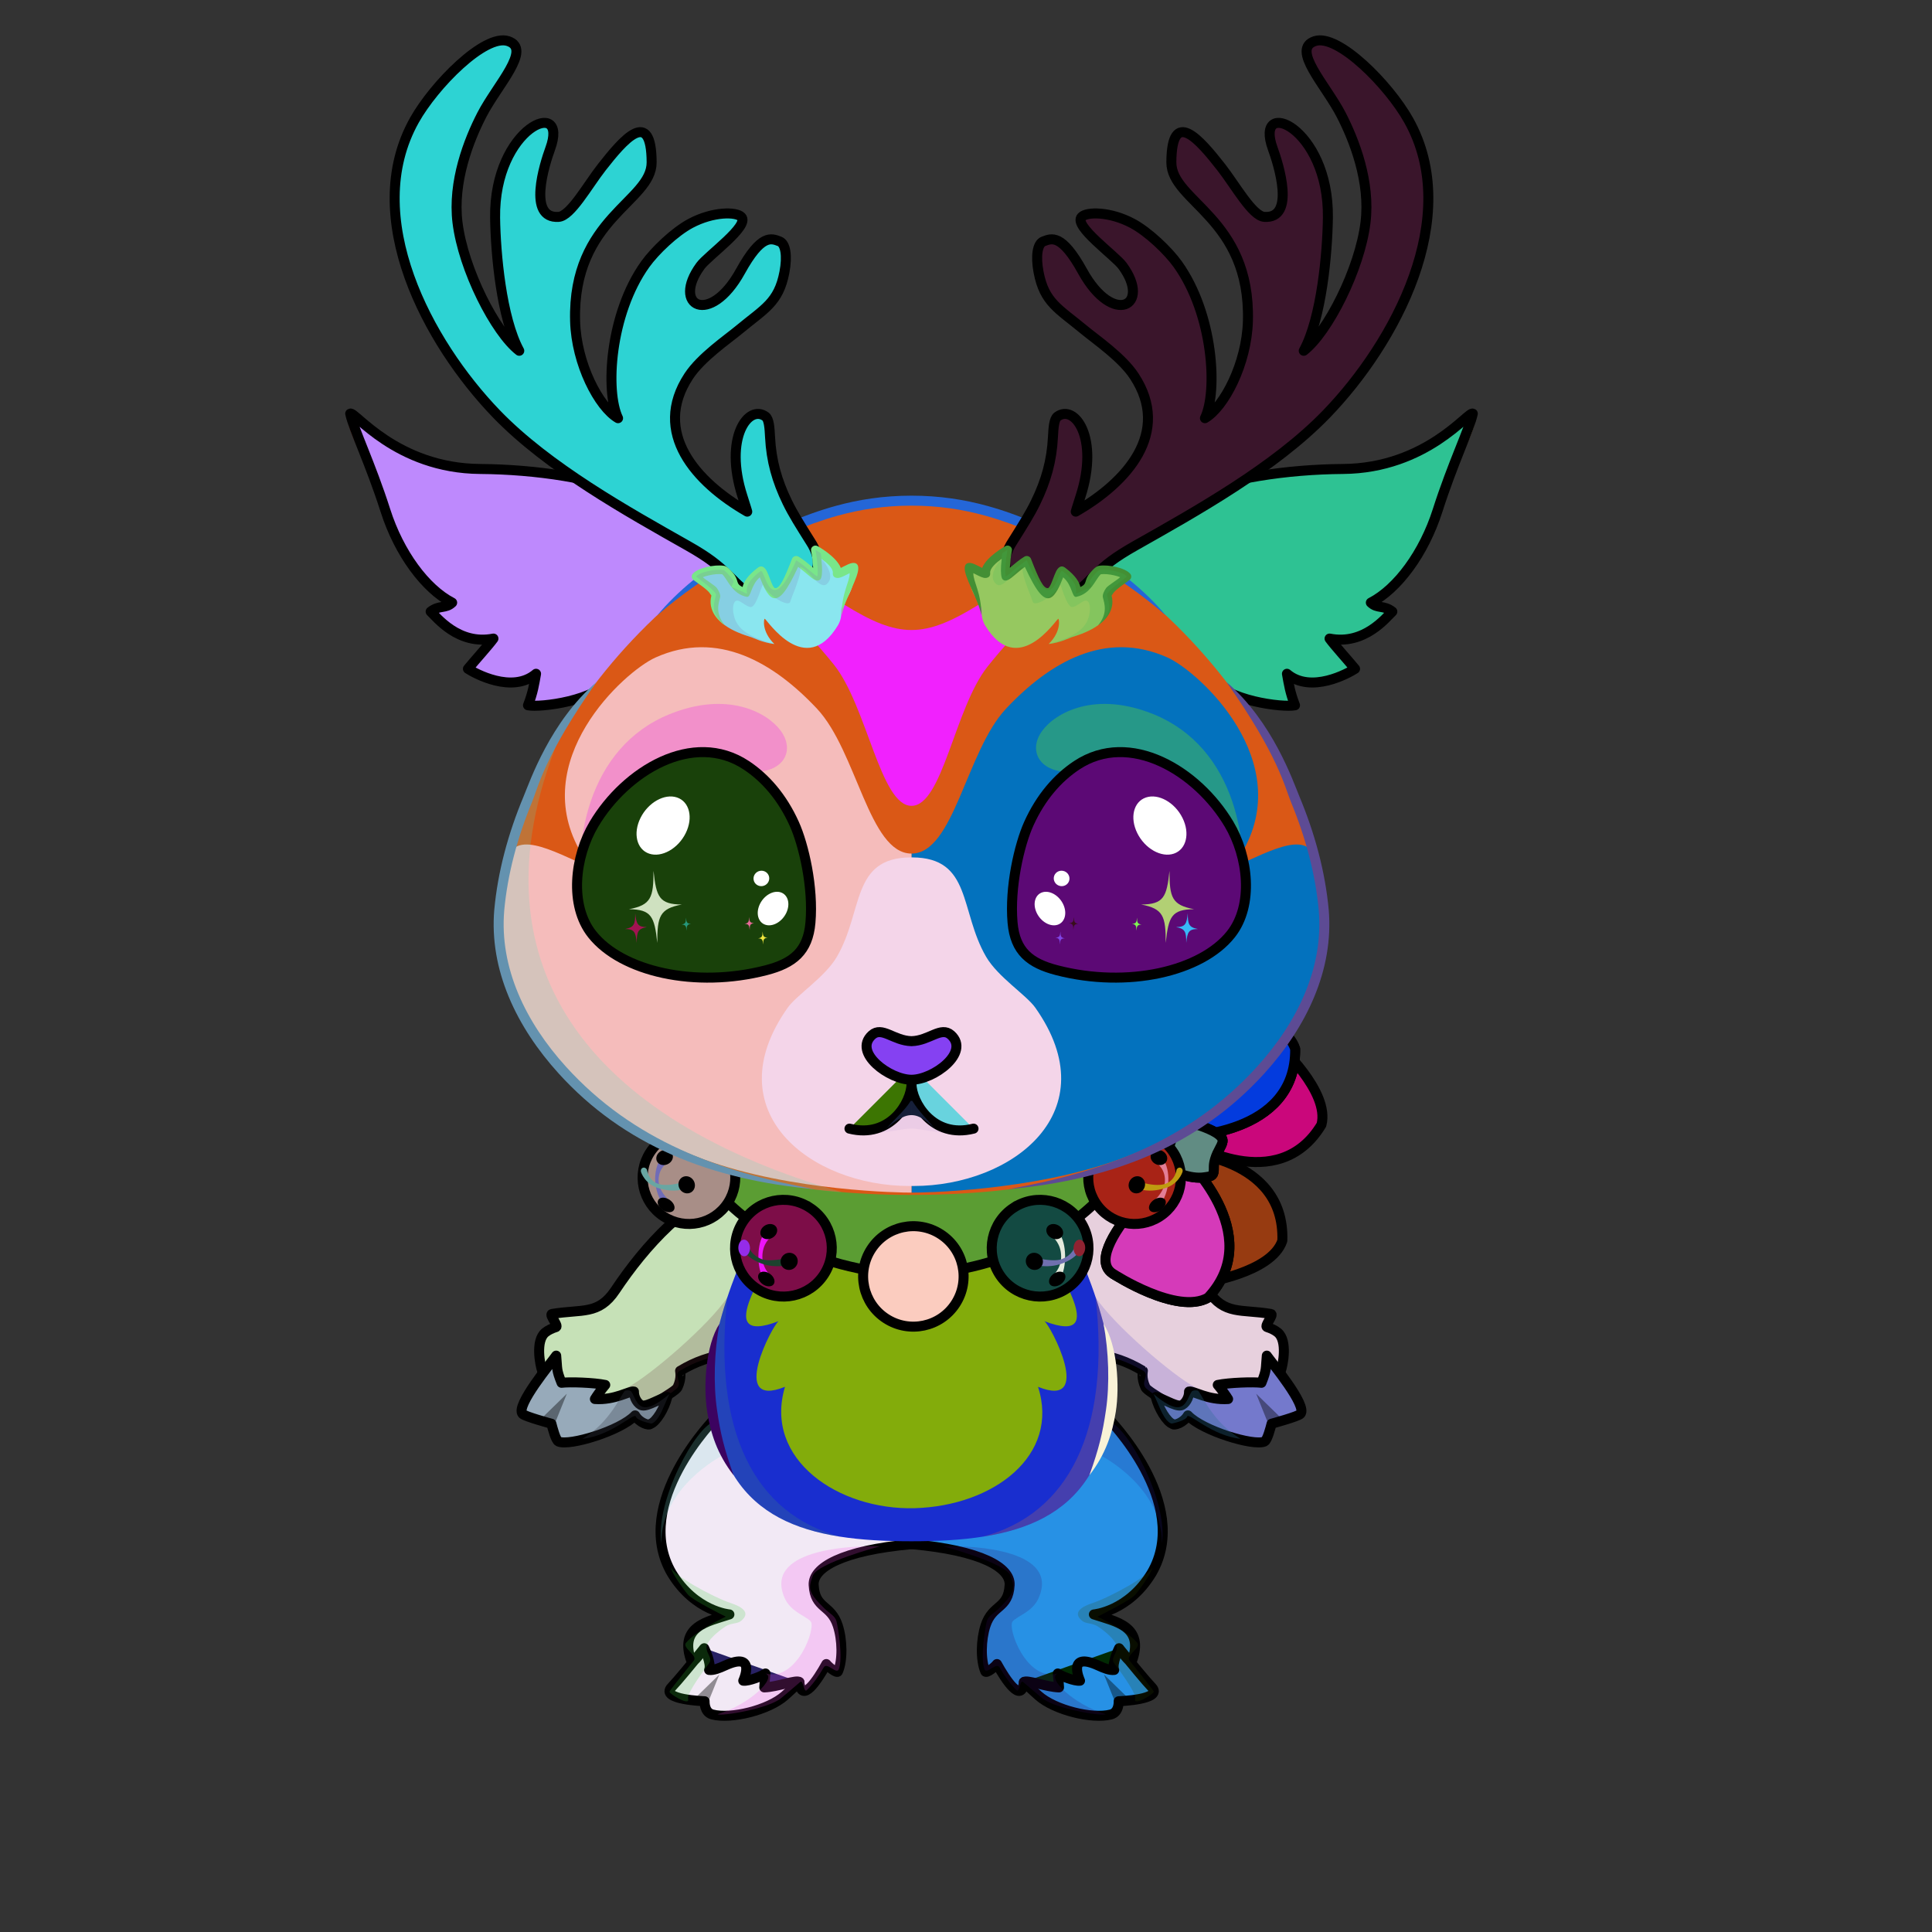 <?xml version="1.0" encoding="UTF-8"?><!DOCTYPE svg PUBLIC "-//W3C//DTD SVG 1.1//EN" "http://www.w3.org/Graphics/SVG/1.1/DTD/svg11.dtd"><!-- Creator: CorelDRAW 2017 --><svg xmlns="http://www.w3.org/2000/svg" xmlns:xlink="http://www.w3.org/1999/xlink" xml:space="preserve" width="290mm" height="290mm" version="1.1" style="shape-rendering:geometricPrecision; text-rendering:geometricPrecision; image-rendering:optimizeQuality; fill-rule:evenodd; clip-rule:evenodd" viewBox="0 0 29000 29000">
 <rect x="0" y="0" width="29000" height="29000" fill="#333333" stroke="none"/>
 <defs>
  <style type="text/css">
   <![CDATA[
    .str2 {stroke:black;stroke-width:150;stroke-miterlimit:22.926}
    .str0 {stroke:black;stroke-width:150;stroke-linecap:round;stroke-linejoin:round;stroke-miterlimit:22.926}
    .str1 {stroke:black;stroke-width:150;stroke-linecap:round;stroke-linejoin:round;stroke-miterlimit:22.926}
    .fil5 {fill:none}
    .fil45 {fill:black}
    .fil80 {fill:black}
    .fil75 {fill:white}
    .fil41 {fill:black;fill-rule:nonzero}
    .fil21 {fill:black;fill-rule:nonzero}
    .fil0 {fill:black;fill-opacity:0.2}
    .fil59 {fill:#1A183B;fill-opacity:0.2}
    .fil62 {fill:black;fill-opacity:0.251}
    .fil15 {fill:black;fill-opacity:0.302}
    .fil70 {fill:#393185;fill-opacity:0.302}
    .fil36 {fill:black;fill-opacity:0.4}
    .fil6 {fill:black;fill-opacity:0.4}
    .fil69 {fill:#393185;fill-opacity:0.4}
    .fil64 {fill:white;fill-opacity:0.4}
    .fil74 {fill:black;fill-opacity:0.502}
    .fil66 {fill:white;fill-opacity:0.502}
    .fil63 {fill:#692121;fill-opacity:0.6}
    .fil55 {fill:url(#id0)}
    .fil20 {fill:url(#id1)}
    .fil81 {fill:url(#id2)}
    .fil1 {fill:url(#id3)}
    .fil7 {fill:url(#id4)}
    .fil37 {fill:url(#id5)}
    .fil50 {fill:url(#id6)}
    .fil16 {fill:url(#id7)}
    .fil11 {fill:url(#id8)}
    .fil47 {fill:url(#id9)}
    .fil78 {fill:url(#id10)}
    .fil73 {fill:url(#id11)}
    .fil51 {fill:url(#id12)}
    .fil28 {fill:url(#id13)}
    .fil68 {fill:url(#id14)}
    .fil67 {fill:url(#id15)}
    .fil9 {fill:url(#id16)}
    .fil8 {fill:url(#id17)}
    .fil22 {fill:url(#id18)}
    .fil18 {fill:url(#id19)}
    .fil3 {fill:url(#id20)}
    .fil2 {fill:url(#id21)}
    .fil17 {fill:url(#id22)}
    .fil24 {fill:url(#id23)}
    .fil76 {fill:url(#id24)}
    .fil23 {fill:url(#id25)}
    .fil26 {fill:url(#id26)}
    .fil27 {fill:url(#id27)}
    .fil29 {fill:url(#id28)}
    .fil13 {fill:url(#id29)}
    .fil12 {fill:url(#id30)}
    .fil56 {fill:url(#id31)}
    .fil48 {fill:url(#id32)}
    .fil53 {fill:url(#id33)}
    .fil44 {fill:url(#id34)}
    .fil39 {fill:url(#id35)}
    .fil71 {fill:url(#id36)}
    .fil43 {fill:url(#id37)}
    .fil30 {fill:url(#id38)}
    .fil77 {fill:url(#id39)}
    .fil54 {fill:url(#id40)}
    .fil72 {fill:url(#id41)}
    .fil34 {fill:url(#id42)}
    .fil35 {fill:url(#id43)}
    .fil32 {fill:url(#id44)}
    .fil61 {fill:url(#id45)}
    .fil65 {fill:url(#id46)}
    .fil31 {fill:url(#id47)}
    .fil40 {fill:url(#id48)}
    .fil33 {fill:url(#id49)}
    .fil25 {fill:url(#id50)}
    .fil38 {fill:url(#id51)}
    .fil49 {fill:url(#id52)}
    .fil52 {fill:url(#id53)}
    .fil42 {fill:url(#id54)}
    .fil46 {fill:url(#id55)}
    .fil79 {fill:url(#id56);fill-opacity:0.2}
    .fil4 {fill:url(#id57)}
    .fil14 {fill:url(#id58)}
    .fil10 {fill:url(#id59)}
    .fil57 {fill:url(#id60)}
    .fil58 {fill:url(#id61)}
    .fil60 {fill:url(#id62)}
    .fil19 {fill:url(#id63)}
   ]]>
  </style>
  <linearGradient id="id0" gradientUnits="userSpaceOnUse" x1="13744.01" y1="7485.02" x2="13619.87" y2="17936.5">
   <stop offset="0" style="stop-opacity:1; stop-color:#88AFE2"/>
   <stop offset="0.6" style="stop-opacity:1; stop-color:#DFDBE6"/>
   <stop offset="1" style="stop-opacity:1; stop-color:#DBE1EF"/>
  </linearGradient>
  <linearGradient id="id1" gradientUnits="userSpaceOnUse" xlink:href="#id0" x1="13933.16" y1="23126.16" x2="13430.68" y2="17767.85">
  </linearGradient>
  <linearGradient id="id2" gradientUnits="userSpaceOnUse" x1="13684.86" y1="15492.13" x2="13679.02" y2="16207.54">
   <stop offset="0" style="stop-opacity:1; stop-color:#ADACAD"/>
   <stop offset="1" style="stop-opacity:1; stop-color:#21163D"/>
  </linearGradient>
  <linearGradient id="id3" gradientUnits="userSpaceOnUse" x1="13390.3" y1="22153.28" x2="10206.78" y2="24765.54">
   <stop offset="0" style="stop-opacity:1; stop-color:#86AFE3"/>
   <stop offset="0.271" style="stop-opacity:1; stop-color:#87AFE2"/>
   <stop offset="0.729" style="stop-opacity:1; stop-color:#DFDBE6"/>
   <stop offset="1" style="stop-opacity:1; stop-color:#DBE1EF"/>
  </linearGradient>
  <linearGradient id="id4" gradientUnits="userSpaceOnUse" xlink:href="#id3" x1="13977.94" y1="22153.28" x2="17161.46" y2="24765.54">
  </linearGradient>
  <linearGradient id="id5" gradientUnits="userSpaceOnUse" x1="10258.59" y1="18142.68" x2="17105.29" y2="18142.68">
   <stop offset="0" style="stop-opacity:1; stop-color:#B5173C"/>
   <stop offset="0.271" style="stop-opacity:1; stop-color:#8F0E2C"/>
   <stop offset="0.49" style="stop-opacity:1; stop-color:#F96B8C"/>
   <stop offset="0.6" style="stop-opacity:1; stop-color:#FFBFAF"/>
   <stop offset="0.671" style="stop-opacity:1; stop-color:#F96B8C"/>
   <stop offset="1" style="stop-opacity:1; stop-color:#E11947"/>
  </linearGradient>
  <linearGradient id="id6" gradientUnits="userSpaceOnUse" x1="9844.41" y1="17925.98" x2="10031.95" y2="17100.92">
   <stop offset="0" style="stop-opacity:1; stop-color:#D6994F"/>
   <stop offset="0.471" style="stop-opacity:1; stop-color:#D6994F"/>
   <stop offset="1" style="stop-opacity:1; stop-color:#FFDAAA"/>
  </linearGradient>
  <linearGradient id="id7" gradientUnits="userSpaceOnUse" x1="18252.38" y1="20920.8" x2="15817.46" y2="17922.06">
   <stop offset="0" style="stop-opacity:1; stop-color:#86AFE3"/>
   <stop offset="0.58" style="stop-opacity:1; stop-color:#DFDBE6"/>
   <stop offset="1" style="stop-opacity:1; stop-color:#DBE1EF"/>
  </linearGradient>
  <linearGradient id="id8" gradientUnits="userSpaceOnUse" xlink:href="#id7" x1="9111.5" y1="20920.8" x2="11546.42" y2="17922.06">
  </linearGradient>
  <linearGradient id="id9" gradientUnits="userSpaceOnUse" xlink:href="#id6" x1="16131.15" y1="18996.45" x2="15935.36" y2="18135.11">
  </linearGradient>
  <linearGradient id="id10" gradientUnits="userSpaceOnUse" x1="16685.19" y1="11261.85" x2="16441.34" y2="14018.45">
   <stop offset="0" style="stop-opacity:1; stop-color:black"/>
   <stop offset="0.4" style="stop-opacity:1; stop-color:black"/>
   <stop offset="1" style="stop-opacity:1; stop-color:#3D54FF"/>
  </linearGradient>
  <linearGradient id="id11" gradientUnits="userSpaceOnUse" xlink:href="#id10" x1="10678.69" y1="11261.85" x2="10922.54" y2="14018.45">
  </linearGradient>
  <linearGradient id="id12" gradientUnits="userSpaceOnUse" x1="10381" y1="17717.68" x2="10574.37" y2="17252.14">
   <stop offset="0" style="stop-opacity:1; stop-color:#FFCF8B"/>
   <stop offset="0.812" style="stop-opacity:1; stop-color:white"/>
   <stop offset="1" style="stop-opacity:1; stop-color:white"/>
  </linearGradient>
  <linearGradient id="id13" gradientUnits="userSpaceOnUse" x1="8372.74" y1="7886.92" x2="7579.35" y2="9427.86">
   <stop offset="0" style="stop-opacity:1; stop-color:#262121"/>
   <stop offset="1" style="stop-opacity:1; stop-color:#6172F2"/>
  </linearGradient>
  <linearGradient id="id14" gradientUnits="userSpaceOnUse" x1="12991.14" y1="8844.14" x2="10781.91" y2="8810.94">
   <stop offset="0" style="stop-opacity:1; stop-color:#FEFEFE"/>
   <stop offset="0.31" style="stop-opacity:1; stop-color:#FEFEFE"/>
   <stop offset="0.58" style="stop-opacity:1; stop-color:#FEFEFE"/>
   <stop offset="1" style="stop-opacity:1; stop-color:#E5E8FC"/>
  </linearGradient>
  <linearGradient id="id15" gradientUnits="userSpaceOnUse" xlink:href="#id14" x1="14372.68" y1="8844.14" x2="16581.91" y2="8810.94">
  </linearGradient>
  <linearGradient id="id16" gradientUnits="userSpaceOnUse" xlink:href="#id14" x1="15235.15" y1="23853.91" x2="16267.07" y2="25374.16">
  </linearGradient>
  <linearGradient id="id17" gradientUnits="userSpaceOnUse" x1="15805.67" y1="23856.71" x2="15696.55" y2="25371.36">
   <stop offset="0" style="stop-opacity:1; stop-color:#FEFEFE"/>
   <stop offset="0.49" style="stop-opacity:1; stop-color:#FEFEFE"/>
   <stop offset="1" style="stop-opacity:1; stop-color:#CFC3CF"/>
  </linearGradient>
  <linearGradient id="id18" gradientUnits="userSpaceOnUse" xlink:href="#id14" x1="13420.88" y1="17857.87" x2="13262.47" y2="22637.33">
  </linearGradient>
  <linearGradient id="id19" gradientUnits="userSpaceOnUse" xlink:href="#id14" x1="17364.45" y1="19349.13" x2="18771.9" y2="20914.49">
  </linearGradient>
  <linearGradient id="id20" gradientUnits="userSpaceOnUse" xlink:href="#id14" x1="12133.09" y1="23853.91" x2="11101.17" y2="25374.16">
  </linearGradient>
  <linearGradient id="id21" gradientUnits="userSpaceOnUse" xlink:href="#id17" x1="11402.54" y1="23856.71" x2="11293.42" y2="25371.36">
  </linearGradient>
  <linearGradient id="id22" gradientUnits="userSpaceOnUse" xlink:href="#id17" x1="18159.94" y1="19170.17" x2="17976.41" y2="21093.46">
  </linearGradient>
  <linearGradient id="id23" gradientUnits="userSpaceOnUse" x1="20112.37" y1="6340.32" x2="18127.43" y2="10196.85">
   <stop offset="0" style="stop-opacity:1; stop-color:#64A1F2"/>
   <stop offset="0.6" style="stop-opacity:1; stop-color:#DFDBE6"/>
   <stop offset="1" style="stop-opacity:1; stop-color:#DBE1EF"/>
  </linearGradient>
  <linearGradient id="id24" gradientUnits="userSpaceOnUse" x1="16682" y1="14727.71" x2="17318.09" y2="11274.63">
   <stop offset="0" style="stop-opacity:1; stop-color:#B260E8"/>
   <stop offset="1" style="stop-opacity:1; stop-color:black"/>
  </linearGradient>
  <linearGradient id="id25" gradientUnits="userSpaceOnUse" x1="22770.49" y1="7954.16" x2="17099.45" y2="8878.87">
   <stop offset="0" style="stop-opacity:1; stop-color:#FEFEFE"/>
   <stop offset="0.4" style="stop-opacity:1; stop-color:#FEFEFE"/>
   <stop offset="1" style="stop-opacity:1; stop-color:#E6E6E6"/>
  </linearGradient>
  <linearGradient id="id26" gradientUnits="userSpaceOnUse" xlink:href="#id25" x1="4593.39" y1="7954.16" x2="10264.43" y2="8878.87">
  </linearGradient>
  <linearGradient id="id27" gradientUnits="userSpaceOnUse" xlink:href="#id23" x1="7251.51" y1="6340.32" x2="9236.45" y2="10196.85">
  </linearGradient>
  <linearGradient id="id28" gradientUnits="userSpaceOnUse" x1="17942.4" y1="17300.62" x2="18667.38" y2="19112.29">
   <stop offset="0" style="stop-opacity:1; stop-color:#B0FFED"/>
   <stop offset="0.102" style="stop-opacity:1; stop-color:#A6316D"/>
   <stop offset="0.569" style="stop-opacity:1; stop-color:#F490AE"/>
   <stop offset="0.729" style="stop-opacity:1; stop-color:#FCEEF9"/>
   <stop offset="0.82" style="stop-opacity:1; stop-color:#FCA1BC"/>
   <stop offset="1" style="stop-opacity:1; stop-color:#BF2E79"/>
  </linearGradient>
  <linearGradient id="id29" gradientUnits="userSpaceOnUse" xlink:href="#id14" x1="8332.97" y1="19349.13" x2="9740.42" y2="20914.49">
  </linearGradient>
  <linearGradient id="id30" gradientUnits="userSpaceOnUse" xlink:href="#id17" x1="9128.46" y1="19170.17" x2="8944.93" y2="21093.46">
  </linearGradient>
  <linearGradient id="id31" gradientUnits="userSpaceOnUse" x1="13289.04" y1="12095.68" x2="13362.84" y2="8118.72">
   <stop offset="0" style="stop-opacity:1; stop-color:#FEFEFE"/>
   <stop offset="1" style="stop-opacity:1; stop-color:#FEFEFE"/>
  </linearGradient>
  <linearGradient id="id32" gradientUnits="userSpaceOnUse" xlink:href="#id12" x1="15570.96" y1="18778.98" x2="15369.08" y2="18292.98">
  </linearGradient>
  <linearGradient id="id33" gradientUnits="userSpaceOnUse" xlink:href="#id6" x1="17527.32" y1="17925.98" x2="17339.78" y2="17100.92">
  </linearGradient>
  <linearGradient id="id34" gradientUnits="userSpaceOnUse" xlink:href="#id12" x1="11800.77" y1="18778.98" x2="12002.65" y2="18292.98">
  </linearGradient>
  <linearGradient id="id35" gradientUnits="userSpaceOnUse" xlink:href="#id6" x1="13171.34" y1="19429.88" x2="13374.65" y2="18535.45">
  </linearGradient>
  <linearGradient id="id36" gradientUnits="userSpaceOnUse" xlink:href="#id24" x1="10681.88" y1="14727.71" x2="10045.79" y2="11274.63">
  </linearGradient>
  <linearGradient id="id37" gradientUnits="userSpaceOnUse" xlink:href="#id6" x1="11240.58" y1="18996.45" x2="11436.37" y2="18135.11">
  </linearGradient>
  <linearGradient id="id38" gradientUnits="userSpaceOnUse" xlink:href="#id28" x1="18022.22" y1="17247.87" x2="19623.3" y2="16152.5">
  </linearGradient>
  <linearGradient id="id39" gradientUnits="userSpaceOnUse" x1="14636.87" y1="12776" x2="18284.39" y2="12966.16">
   <stop offset="0" style="stop-opacity:1; stop-color:#DE5DDA"/>
   <stop offset="0.502" style="stop-opacity:1; stop-color:#FFD2C7"/>
   <stop offset="1" style="stop-opacity:1; stop-color:#DE5DDA"/>
  </linearGradient>
  <linearGradient id="id40" gradientUnits="userSpaceOnUse" xlink:href="#id12" x1="16990.73" y1="17717.68" x2="16797.36" y2="17252.14">
  </linearGradient>
  <linearGradient id="id41" gradientUnits="userSpaceOnUse" xlink:href="#id39" x1="12727.01" y1="12776" x2="9079.49" y2="12966.16">
  </linearGradient>
  <linearGradient id="id42" gradientUnits="userSpaceOnUse" xlink:href="#id28" x1="18012.25" y1="17070.95" x2="18793.49" y2="15204.82">
  </linearGradient>
  <linearGradient id="id43" gradientUnits="userSpaceOnUse" x1="17450.13" y1="17132.01" x2="18166.7" y2="17344.98">
   <stop offset="0" style="stop-opacity:1; stop-color:#B0FFED"/>
   <stop offset="0.102" style="stop-opacity:1; stop-color:#BF2E79"/>
   <stop offset="0.502" style="stop-opacity:1; stop-color:#F490AE"/>
   <stop offset="0.671" style="stop-opacity:1; stop-color:#FCEEF9"/>
   <stop offset="0.82" style="stop-opacity:1; stop-color:#FCA1BC"/>
   <stop offset="1" style="stop-opacity:1; stop-color:#C93A84"/>
  </linearGradient>
  <linearGradient id="id44" gradientUnits="userSpaceOnUse" xlink:href="#id28" x1="17976.67" y1="17533.69" x2="17287.53" y2="19436.01">
  </linearGradient>
  <linearGradient id="id45" gradientUnits="userSpaceOnUse" x1="13030.62" y1="817.48" x2="10337.23" y2="8719.7">
   <stop offset="0" style="stop-opacity:1; stop-color:#FFD6C0"/>
   <stop offset="0.541" style="stop-opacity:1; stop-color:#FFB89C"/>
   <stop offset="1" style="stop-opacity:1; stop-color:#DE606C"/>
  </linearGradient>
  <linearGradient id="id46" gradientUnits="userSpaceOnUse" xlink:href="#id45" x1="14333.26" y1="817.48" x2="17026.65" y2="8719.7">
  </linearGradient>
  <linearGradient id="id47" gradientUnits="userSpaceOnUse" x1="16824.56" y1="19185.09" x2="18120.42" y2="17601.08">
   <stop offset="0" style="stop-opacity:1; stop-color:#7D1944"/>
   <stop offset="0.639" style="stop-opacity:1; stop-color:#CE6794"/>
   <stop offset="1" style="stop-opacity:1; stop-color:#8C3259"/>
  </linearGradient>
  <linearGradient id="id48" gradientUnits="userSpaceOnUse" xlink:href="#id12" x1="13753.05" y1="19204.06" x2="13962.68" y2="18699.38">
  </linearGradient>
  <linearGradient id="id49" gradientUnits="userSpaceOnUse" xlink:href="#id47" x1="18282.71" y1="15074.4" x2="18164.1" y2="17120.31">
  </linearGradient>
  <linearGradient id="id50" gradientUnits="userSpaceOnUse" xlink:href="#id13" x1="18991.14" y1="7886.92" x2="19784.53" y2="9427.86">
  </linearGradient>
  <radialGradient id="id51" gradientUnits="userSpaceOnUse" gradientTransform="matrix(1.312 0.849 -0.849 1.312 11880 -17632)" cx="13779.33" cy="19048.51" r="443.68" fx="13779.33" fy="19048.51">
   <stop offset="0" style="stop-opacity:1; stop-color:#FFD9A0"/>
   <stop offset="0.522" style="stop-opacity:1; stop-color:#F9C279"/>
   <stop offset="0.749" style="stop-opacity:1; stop-color:#996526"/>
   <stop offset="0.878" style="stop-opacity:1; stop-color:#7C521E"/>
   <stop offset="1" style="stop-opacity:1; stop-color:#BC8E55"/>
  </radialGradient>
  <radialGradient id="id52" gradientUnits="userSpaceOnUse" gradientTransform="matrix(1.312 0.849 -0.849 1.312 11679 -14308)" xlink:href="#id51" cx="10405.25" cy="17574.19" r="409.27" fx="10405.25" fy="17574.19">
  </radialGradient>
  <radialGradient id="id53" gradientUnits="userSpaceOnUse" gradientTransform="matrix(-1.312 0.849 0.849 1.312 24298 -19879)" xlink:href="#id51" cx="16966.48" cy="17574.19" r="409.27" fx="16966.48" fy="17574.19">
  </radialGradient>
  <radialGradient id="id54" gradientUnits="userSpaceOnUse" gradientTransform="matrix(1.312 0.849 -0.849 1.312 12132 -15843)" xlink:href="#id51" cx="11826.08" cy="18629.19" r="427.26" fx="11826.08" fy="18629.19">
  </radialGradient>
  <radialGradient id="id55" gradientUnits="userSpaceOnUse" gradientTransform="matrix(-1.312 0.849 0.849 1.312 20118 -19001)" xlink:href="#id51" cx="15545.65" cy="18629.19" r="427.26" fx="15545.65" fy="18629.19">
  </radialGradient>
  <linearGradient id="id56" gradientUnits="userSpaceOnUse" xlink:href="#id17" x1="13502.5" y1="16649.44" x2="13490.66" y2="17094.21">
  </linearGradient>
  <linearGradient id="id57" gradientUnits="userSpaceOnUse" x1="11055.41" y1="24666.42" x2="10754.25" y2="25769.42">
   <stop offset="0" style="stop-opacity:1; stop-color:#454154"/>
   <stop offset="1" style="stop-opacity:1; stop-color:#8671D1"/>
  </linearGradient>
  <linearGradient id="id58" gradientUnits="userSpaceOnUse" xlink:href="#id57" x1="9051.14" y1="20400.21" x2="8519.39" y2="21656.06">
  </linearGradient>
  <linearGradient id="id59" gradientUnits="userSpaceOnUse" xlink:href="#id57" x1="16312.83" y1="24666.42" x2="16613.99" y2="25769.42">
  </linearGradient>
  <linearGradient id="id60" gradientUnits="userSpaceOnUse" x1="20117.31" y1="11475.35" x2="14141.04" y2="15660.55">
   <stop offset="0" style="stop-opacity:1; stop-color:#FEFEFE"/>
   <stop offset="0.31" style="stop-opacity:1; stop-color:#FEFEFE"/>
   <stop offset="0.58" style="stop-opacity:1; stop-color:#FEFEFE"/>
   <stop offset="1" style="stop-opacity:1; stop-color:#EBEEFF"/>
  </linearGradient>
  <linearGradient id="id61" gradientUnits="userSpaceOnUse" xlink:href="#id60" x1="7246.53" y1="11475.35" x2="13222.8" y2="15660.55">
  </linearGradient>
  <linearGradient id="id62" gradientUnits="userSpaceOnUse" x1="13459.86" y1="17800.9" x2="13373.9" y2="12581.65">
   <stop offset="0" style="stop-opacity:1; stop-color:#8587B8"/>
   <stop offset="0.451" style="stop-opacity:1; stop-color:#C7CAE1"/>
   <stop offset="0.871" style="stop-opacity:1; stop-color:#F3F4FD"/>
   <stop offset="1" style="stop-opacity:1; stop-color:#F3F4FD"/>
  </linearGradient>
  <linearGradient id="id63" gradientUnits="userSpaceOnUse" xlink:href="#id57" x1="18312.74" y1="20400.21" x2="18844.49" y2="21656.06">
  </linearGradient>
 </defs>
 <g id="LeftLeg-Reindeer6">
  <path class="fil0" d="M10023.52 23412.78c-67.26,-155.25 -106.69,-319.28 -107.15,-484.42 -2.29,-809.51 688.98,-1536.7 1017.82,-1851.24l157.05 758.95c-26.43,49.99 -52.85,99.98 -79.28,149.97 -387.48,-431.39 -1095.5,938.97 -988.44,1426.74z" style="fill:#2091b9"/>
  <path class="fil1" d="M10743.65 21279.33c0,0 -1274,1281.55 -662.34,2332.76 415.87,645.22 820.8,714.84 820.8,714.84 0,0 -452.85,117.35 -594.3,291.04 -78.09,95.89 171.92,227.67 94.84,322.21 -157.08,192.68 -247.92,307.06 -323.52,385.97 -179.9,187.8 497.42,209.9 497.42,209.9 0,0 -10.58,165.71 116.42,198.85 281.09,73.35 844.7,-65.53 1088.79,-283.27 67.88,-60.55 148.29,-134.89 231.21,-217.25 52.51,-52.16 40.49,177 92.51,119.83 96.9,-106.48 195.31,-248.3 274.6,-397.43 36.88,-69.38 184.85,167.96 211.39,98.22 94.74,-248.92 -4.81,-790.52 -162.62,-879.99 -561.09,-318.13 -351.15,-881.45 1253.07,-1025.13 0.02,-809.28 -1337.95,-2430.51 -2938.27,-1870.55z" style="fill:#64339e"/>
  <path class="fil2" d="M12487.22 24228.06c-245.91,205.09 -461.82,180.04 -655.95,85.18 -278.57,-136.13 -512.3,-416.05 -725.45,-366.01 -188.81,44.33 96,152.13 -8.39,252.04 -87.98,84.19 -79.58,36.25 -89.41,39.8 -173.97,62.94 -545.62,146.27 -600.2,259.8 -54.58,113.53 -77.01,330.35 -35.14,385.83 41.87,55.48 193.36,-123.7 193.36,-123.7 0,0 116.5,242.18 89.62,305.5 -26.88,63.32 365.64,-131.07 457.21,-100.96 91.57,30.11 84,96.01 55.72,262.44 -28.28,166.43 333.48,-108.42 333.48,-108.42l-18.27 209.17 491.06 -88.17 123.71 130.09c0,0 307.21,-311.69 300.31,-362.78 -6.9,-51.09 148.25,63.37 148.25,63.37 0,0 185.09,-316.24 -59.91,-843.18z" style="fill:#55482e"/>
  <path class="fil3" d="M12487.22 24228.06c-245.91,205.09 -461.82,180.04 -655.95,85.18 -278.57,-136.13 -512.3,-416.05 -725.45,-366.01 -188.81,44.33 96,152.13 -8.39,252.04 -87.98,84.19 -79.58,36.25 -89.41,39.8 -173.97,62.94 -545.62,146.27 -600.2,259.8 -54.58,113.53 -77.01,330.35 -35.14,385.83 41.87,55.48 193.36,-123.7 193.36,-123.7 0,0 116.5,242.18 89.62,305.5 -26.88,63.32 365.64,-131.07 457.21,-100.96 91.57,30.11 84,96.01 55.72,262.44 -28.28,166.43 333.48,-108.42 333.48,-108.42l-18.27 209.17 491.06 -88.17 123.71 130.09c0,0 307.21,-311.69 300.31,-362.78 -6.9,-51.09 148.25,63.37 148.25,63.37 0,0 185.09,-316.24 -59.91,-843.18z" style="fill:#3dc524"/>
  <path class="fil4" d="M10570.73 24740.5c0,0 14.56,268.55 139.61,308.96 35.66,11.52 243.4,-97.96 390.63,-83.92 89.98,8.58 -9.27,241.64 85.37,263.46 75.48,17.41 184.05,-61.21 272.35,-61.02 98.9,0.22 -11.67,147.42 70.33,156.41 128.49,14.11 427.96,-105.2 433.94,-83.83 24.07,85.94 -437.87,458.47 -857.24,484.7 -419.37,26.24 -490.56,-14.38 -487.38,-38.95 3.18,-24.57 -41.79,-150.26 -41.79,-150.26 0,0 -458.38,-59.25 -490.84,-94.48 -32.46,-35.23 -6.58,-115.42 -6.58,-115.42l491.6 -585.65z" style="fill:#e8f1e9"/>
  <path class="fil5 str0" d="M10743.65 21279.33c0,0 -1274,1281.55 -662.34,2332.76 349.72,579.07 867.38,621.03 867.38,621.03 -329.01,109.11 -766.5,176.18 -568.65,708.35 17.03,45.82 206.95,-221.04 174.1,-180.47 -182.24,225.01 -385.7,471.92 -475.01,565.15 -179.91,187.8 497.42,209.9 497.42,209.9 0,0 -10.58,165.71 116.42,198.85 281.09,73.35 844.7,-65.53 1088.79,-283.27 64.04,-57.13 139.22,-126.51 217.15,-203.34 32.84,330.29 272.02,-28.21 404.72,-270.41 39.71,51.42 161.11,143.6 174.74,111.66 73.27,-171.67 66.45,-474.92 -2.89,-689.02 -104.76,-323.4 -342.56,-245.03 -362.06,-609.44 -13.9,-259.79 423.05,-518.71 1470.7,-612.54 -2.18,-611.99 -1340.15,-2459.17 -2940.47,-1899.21z" style="fill:#f2e9f5"/>
  <path class="fil5 str0" d="M10570.73 24740.5c0,0 113.68,230.33 73.03,326 63.29,8.99 152.59,-26.7 238.13,-65.91 483.61,-221.59 274.8,227.39 274.8,227.39 79.89,11.11 287.09,-71.1 333.48,-108.42 -11.51,120.23 -14.72,136.74 -18.27,209.17 186.93,-5.03 491.44,-121.41 527.01,-80.44" style="fill:#282164"/>
  <path class="fil0" d="M13207.17 23210.8c-509.6,-16.08 -1742.84,67.1 -1429.13,776.48 92.28,208.67 314.68,265.73 389.87,349.88 85.18,95.37 -208.17,912.22 -677.74,782.4 176.86,64.22 -238.86,466.15 -720,611.62 61.02,32.69 766.87,-81.07 960.32,-245.71 80.68,-68.67 179.17,-149.17 279.84,-237.69 51.13,-44.96 51.06,169.77 101.29,121.16 87.48,-84.66 177.05,-207.14 253.26,-341.35 48.66,-85.68 192.82,115.89 226.59,27.41 62.31,-163.2 -8.44,-611.73 -35.57,-718.81 -20.71,-81.74 -103.76,-116.73 -185.27,-196.9 -245.69,-241.65 -236.35,-296.34 -171.13,-486.65 65.22,-190.31 1007.67,-441.84 1007.67,-441.84z" style="fill:#f846ef"/>
  <path class="fil0" d="M10826.41 21857.83c0,0 -904.05,466.65 -899.11,1308.33 -96.48,-631.17 521.38,-1759.96 789.6,-1823.23 12.42,60.84 109.51,514.9 109.51,514.9z" style="fill:#7de2d9"/>
  <path class="fil0" d="M10075.52 23528.38c24.12,111.8 612.52,440.97 903.56,537.98 123.7,41.23 311.52,129.83 142.51,265.52 -55.19,44.3 -149.64,27.74 -230.98,81.05 -113.66,74.48 -277.77,211.86 -285.33,307.35 -8.22,103.79 99.84,164.86 36.03,249.72 -180.73,240.35 -330.95,468.5 -312.85,529.6 35.26,119.05 -285.87,-74.37 -279.35,-107.84 2.99,-15.33 176.88,-233.31 364.45,-465.06 64.07,-79.16 -178.1,-191.49 -117.1,-266.33 150.31,-184.42 597.82,-393.86 597.82,-393.86 0,0 -494.8,-242.75 -569.69,-332.1 -74.89,-89.35 -263.12,-353.19 -249.07,-406.03z" style="fill:#3ad33a"/>
  <polygon class="fil6" points="10627.56,25555.79 10797.32,25135.1 10433.54,25489.65 "/>
 </g>
 <g id="RightLeg-Reindeer6">
  <path class="fil0" d="M17344.72 23412.78c67.26,-155.25 106.69,-319.28 107.15,-484.42 2.29,-809.51 -688.98,-1536.7 -1017.82,-1851.24l-157.05 758.95c26.43,49.99 52.85,99.98 79.28,149.97 387.48,-431.39 1095.5,938.97 988.44,1426.74z" style="fill:#0137fa"/>
  <path class="fil7" d="M16624.59 21279.33c0,0 1274,1281.55 662.34,2332.76 -415.87,645.22 -820.8,714.84 -820.8,714.84 0,0 452.85,117.35 594.3,291.04 78.09,95.89 -171.92,227.67 -94.84,322.21 157.08,192.68 247.92,307.06 323.52,385.97 179.9,187.8 -497.42,209.9 -497.42,209.9 0,0 10.58,165.71 -116.42,198.85 -281.09,73.35 -844.7,-65.53 -1088.79,-283.27 -67.88,-60.55 -148.29,-134.89 -231.21,-217.25 -52.51,-52.16 -40.49,177 -92.51,119.83 -96.9,-106.48 -195.31,-248.3 -274.6,-397.43 -36.88,-69.38 -184.85,167.96 -211.39,98.22 -94.74,-248.92 4.81,-790.52 162.62,-879.99 561.09,-318.13 351.15,-881.45 -1253.07,-1025.13 -0.02,-809.28 1337.95,-2430.51 2938.27,-1870.55z" style="fill:#6b656d"/>
  <path class="fil8" d="M14881.02 24228.06c245.91,205.09 461.82,180.04 655.95,85.18 278.57,-136.13 512.3,-416.05 725.45,-366.01 188.81,44.33 -96,152.13 8.39,252.04 87.98,84.19 79.58,36.25 89.41,39.8 173.97,62.94 545.62,146.27 600.2,259.8 54.58,113.53 77.01,330.35 35.14,385.83 -41.87,55.48 -193.36,-123.7 -193.36,-123.7 0,0 -116.5,242.18 -89.62,305.5 26.88,63.32 -365.64,-131.07 -457.21,-100.96 -91.57,30.11 -84,96.01 -55.72,262.44 28.28,166.43 -333.48,-108.42 -333.48,-108.42l18.27 209.17 -491.06 -88.17 -123.71 130.09c0,0 -307.21,-311.69 -300.31,-362.78 6.9,-51.09 -148.25,63.37 -148.25,63.37 0,0 -185.09,-316.24 59.91,-843.18z" style="fill:#ad9127"/>
  <path class="fil9" d="M14881.02 24228.06c245.91,205.09 461.82,180.04 655.95,85.18 278.57,-136.13 512.3,-416.05 725.45,-366.01 188.81,44.33 -96,152.13 8.39,252.04 87.98,84.19 79.58,36.25 89.41,39.8 173.97,62.94 545.62,146.27 600.2,259.8 54.58,113.53 77.01,330.35 35.14,385.83 -41.87,55.48 -193.36,-123.7 -193.36,-123.7 0,0 -116.5,242.18 -89.62,305.5 26.88,63.32 -365.64,-131.07 -457.21,-100.96 -91.57,30.11 -84,96.01 -55.72,262.44 28.28,166.43 -333.48,-108.42 -333.48,-108.42l18.27 209.17 -491.06 -88.17 -123.71 130.09c0,0 -307.21,-311.69 -300.31,-362.78 6.9,-51.09 -148.25,63.37 -148.25,63.37 0,0 -185.09,-316.24 59.91,-843.18z" style="fill:#38b06c"/>
  <path class="fil10" d="M16797.51 24740.5c0,0 -14.56,268.55 -139.61,308.96 -35.66,11.52 -243.4,-97.96 -390.63,-83.92 -89.98,8.58 9.27,241.64 -85.37,263.46 -75.48,17.41 -184.05,-61.21 -272.35,-61.02 -98.9,0.22 11.67,147.42 -70.33,156.41 -128.49,14.11 -427.96,-105.2 -433.94,-83.83 -24.07,85.94 437.87,458.47 857.24,484.7 419.37,26.24 490.56,-14.38 487.38,-38.95 -3.18,-24.57 41.79,-150.26 41.79,-150.26 0,0 458.38,-59.25 490.84,-94.48 32.46,-35.23 6.58,-115.42 6.58,-115.42l-491.6 -585.65z" style="fill:#2ef284"/>
  <path class="fil5 str0" d="M16624.59 21279.33c0,0 1274,1281.55 662.34,2332.76 -349.72,579.07 -867.38,621.03 -867.38,621.03 329.01,109.11 766.5,176.18 568.65,708.35 -17.03,45.82 -206.95,-221.04 -174.1,-180.47 182.24,225.01 385.7,471.92 475.01,565.15 179.91,187.8 -497.42,209.9 -497.42,209.9 0,0 10.58,165.71 -116.42,198.85 -281.09,73.35 -844.7,-65.53 -1088.79,-283.27 -64.04,-57.13 -139.22,-126.51 -217.15,-203.34 -32.84,330.29 -272.02,-28.21 -404.72,-270.41 -39.71,51.42 -161.11,143.6 -174.74,111.66 -73.27,-171.67 -66.45,-474.92 2.89,-689.02 104.76,-323.4 342.56,-245.03 362.06,-609.44 13.9,-259.79 -423.05,-518.71 -1470.7,-612.54 2.18,-611.99 1340.15,-2459.17 2940.47,-1899.21z" style="fill:#2791e5"/>
  <path class="fil5 str0" d="M16797.51 24740.5c0,0 -113.68,230.33 -73.03,326 -63.29,8.99 -152.59,-26.7 -238.13,-65.91 -483.61,-221.59 -274.8,227.39 -274.8,227.39 -79.89,11.11 -287.09,-71.1 -333.48,-108.42 11.51,120.23 14.72,136.74 18.27,209.17 -186.93,-5.03 -491.44,-121.41 -527.01,-80.44" style="fill:#012a03"/>
  <path class="fil0" d="M14161.07 23210.8c509.6,-16.08 1742.84,67.1 1429.13,776.48 -92.28,208.67 -314.68,265.73 -389.87,349.88 -85.18,95.37 208.17,912.22 677.74,782.4 -176.86,64.22 238.86,466.15 720,611.62 -61.02,32.69 -766.87,-81.07 -960.32,-245.71 -80.68,-68.67 -179.17,-149.17 -279.84,-237.69 -51.13,-44.96 -51.06,169.77 -101.29,121.16 -87.48,-84.66 -177.05,-207.14 -253.26,-341.35 -48.66,-85.68 -192.82,115.89 -226.59,27.41 -62.31,-163.2 8.44,-611.73 35.57,-718.81 20.71,-81.74 103.76,-116.73 185.27,-196.9 245.69,-241.65 236.35,-296.34 171.13,-486.65 -65.22,-190.31 -1007.67,-441.84 -1007.67,-441.84z" style="fill:#3a0c64"/>
  <path class="fil0" d="M16541.83 21857.83c0,0 904.05,466.65 899.11,1308.33 96.48,-631.17 -521.38,-1759.96 -789.6,-1823.23 -12.42,60.84 -109.51,514.9 -109.51,514.9z" style="fill:#28218d"/>
  <path class="fil0" d="M17292.72 23528.38c-24.12,111.8 -612.52,440.97 -903.56,537.98 -123.7,41.23 -311.52,129.83 -142.51,265.52 55.19,44.3 149.64,27.74 230.98,81.05 113.66,74.48 277.77,211.86 285.33,307.35 8.22,103.79 -99.84,164.86 -36.03,249.72 180.73,240.35 330.95,468.5 312.85,529.6 -35.26,119.05 285.87,-74.37 279.35,-107.84 -2.99,-15.33 -176.88,-233.31 -364.45,-465.06 -64.07,-79.16 178.1,-191.49 117.1,-266.33 -150.31,-184.42 -597.82,-393.86 -597.82,-393.86 0,0 494.8,-242.75 569.69,-332.1 74.89,-89.35 263.12,-353.19 249.07,-406.03z" style="fill:#2e4703"/>
  <polygon class="fil6" points="16740.68,25555.79 16570.92,25135.1 16934.7,25489.65 "/>
 </g>
 <g id="LeftHand-Reindeer6">
 <animateTransform type="translate" values="0;0 200;0;0 200;0;0 200;0;0 200;0" dur="10" repeatCount="indefinite" additive="sum" attributeName="transform"/>
  <path class="fil11" d="M11132.64 17708.66c-862.99,296.15 -1583.03,1114.92 -2046.87,1823.71 -77.16,117.92 -708.18,129.63 -770.63,238.53 -15,26.16 93.32,116.63 41.04,180.1 -45.72,14.14 -87.9,32.04 -123.05,54.85 -159.87,103.78 -104.73,358.88 -101.88,461.82 5.52,200.02 296.09,507.5 556.27,609.9 370.34,145.76 1297.83,-48.46 1441.05,-179.37 132.59,-121.2 97.42,-216.63 79.87,-320.99 477.21,-290.53 888.71,-292.96 1267.26,-231.75 741.87,119.95 1352.69,-1920.87 930.81,-2545.29 -421.91,-21.63 -933.51,-40.49 -1273.87,-91.51z" style="fill:#e3f1d9"/>
  <path class="fil12" d="M8123 20524.44c0,0 -118.61,-347.34 25.95,-484.38 144.56,-137.04 196.99,-120 196.99,-120l-59.92 -196.95c139.67,-15.15 334.79,-51.57 541.02,-79.13 115.35,-15.41 258.02,-78.35 372.58,-82.95 179.97,-7.23 624.77,-318.16 700.09,-284.17 88.16,39.79 -37.81,444.83 106.03,587.84 221.15,219.86 311.82,535.09 204.17,723.05 0,0 0.43,138.8 -19.32,187.28 -19.75,48.48 -473.28,321.46 -512.35,321.27 -39.07,-0.19 -183.59,-115.65 -162.39,-209.08 21.2,-93.43 -500.93,116.36 -547.27,114.56 -46.34,-1.8 116.47,-213.37 116.47,-213.37l-655.94 -32.05 -104.76 -374.97 -201.35 143.05z" style="fill:#543ac2"/>
  <path class="fil13" d="M8123 20524.44c0,0 -118.61,-347.34 25.95,-484.38 144.56,-137.04 196.99,-120 196.99,-120l-59.92 -196.95c139.67,-15.15 334.79,-51.57 541.02,-79.13 115.35,-15.41 258.02,-78.35 372.58,-82.95 179.97,-7.23 624.77,-318.16 700.09,-284.17 88.16,39.79 -37.81,444.83 106.03,587.84 221.15,219.86 311.82,535.09 204.17,723.05 0,0 0.43,138.8 -19.32,187.28 -19.75,48.48 -473.28,321.46 -512.35,321.27 -39.07,-0.19 -183.59,-115.65 -162.39,-209.08 21.2,-93.43 -500.93,116.36 -547.27,114.56 -46.34,-1.8 116.47,-213.37 116.47,-213.37l-655.94 -32.05 -104.76 -374.97 -201.35 143.05z" style="fill:#6444db"/>
  <path class="fil5 str1" d="M10886.89 20332.96c-219.4,30.02 -441.63,101.38 -678.45,244.25 -1.83,1.1 28.91,105.12 -37.6,246.3 -21.27,45.16 -184.62,136.83 -225.74,166.56 -447.84,323.87 -1083.71,392.38 -1432.84,210.95 -166.71,-86.63 -171.54,-431.98 -193.15,-553.43 -11.71,-65.8 -149.64,16.67 -181.07,-70.88 -31.05,-86.51 -104.38,-451.6 46.06,-575.18 43.5,-35.73 99.68,-61.94 161.84,-81.47 44.77,-14.06 -108.42,-188.74 -59.92,-196.95 451.37,-76.5 697.52,21.17 948.51,-354.38 445.56,-666.81 1083.1,-1380.41 1898.11,-1660.07 90.03,-30.89 171.83,-58.83 246.03,-84.05" style="fill:#c6e1b7"/>
  <path class="fil0" d="M10151.19 20847.95c109.58,-92 -54.53,-209 51.73,-271.77 467.8,-276.31 900.74,-290.87 1272.78,-230.72 171.06,27.65 335.13,-59.69 481.2,-217.95 325.13,-471.76 -752.75,-1097.69 -1038.62,-655.88 -261.3,403.82 -1164.05,1182.47 -1496.36,1352.24 0.5,25.76 66.6,267.03 256.32,272.43 157.66,4.49 441.08,-221.6 472.95,-248.35z" style="fill:#652a3a"/>
  <path class="fil14 str0" d="M8348.6 20348.48c20.08,204.41 -1.78,201.9 80.51,407.88 120.09,-15.53 483.87,-3.77 655.94,32.05 -53.65,60.69 -132.65,172.89 -155.38,211.57 301.35,21.02 527.92,-129.01 586.18,-112.76 -3.25,92.49 60.26,194.2 123.32,208.89 83.79,19.52 287.6,-117.28 376.52,-126.94 -42.38,172.98 -166.31,375.22 -252.32,403.97 -20.75,31.2 -167.37,-16.26 -230.59,-127.67 -216.34,230.4 -988.31,465.46 -1149.44,392.45 -42.88,-19.43 -91.08,-209.07 -106.42,-267.46 0,0 -399.85,-108.5 -433.84,-147.14 -108.35,-123.16 432.53,-769.48 505.52,-874.84z" style="fill:#97aaba"/>
  <polygon class="fil6" points="8338.7,21341.07 8508.46,20920.38 8144.68,21274.93 "/>
  <path class="fil15" d="M10049.82 20923.61c0,0 -2.18,-5.64 -99.37,221 -97.19,226.64 -175.37,223.68 -175.37,223.68 0,0 -211.15,-40.43 -231.85,-106.05 -20.7,-65.62 -368.74,289.25 -801.36,335.11 429.93,-258.41 582.23,-674.07 639.48,-721.93 7.69,-6.42 75.09,-14.47 96.21,14.83 46.97,65.15 74.06,210.74 186.11,231.03 131.43,23.8 330.81,-154.13 386.15,-197.67z" style="fill:#3b3d4b"/>
 </g>
 <g id="RightHand-Reindeer6">
 <animateTransform type="translate" values="0;0 200;0;0 200;0;0 200;0;0 200;0" dur="10" repeatCount="indefinite" additive="sum" attributeName="transform"/>
  <path class="fil16" d="M16231.24 17708.66c862.99,296.15 1583.03,1114.92 2046.87,1823.71 77.16,117.92 708.18,129.63 770.63,238.53 15,26.16 -93.32,116.63 -41.04,180.1 45.72,14.14 87.9,32.04 123.05,54.85 159.87,103.78 104.73,358.88 101.88,461.82 -5.52,200.02 -296.09,507.5 -556.27,609.9 -370.34,145.76 -1297.83,-48.46 -1441.05,-179.37 -132.59,-121.2 -97.42,-216.63 -79.87,-320.99 -477.21,-290.53 -888.71,-292.96 -1267.26,-231.75 -741.87,119.95 -1352.69,-1920.87 -930.81,-2545.29 421.91,-21.63 933.51,-40.49 1273.87,-91.51z" style="fill:#a22ec5"/>
  <path class="fil17" d="M19240.88 20524.44c0,0 118.61,-347.34 -25.95,-484.38 -144.56,-137.04 -196.99,-120 -196.99,-120l59.92 -196.95c-139.67,-15.15 -334.79,-51.57 -541.02,-79.13 -115.35,-15.41 -258.02,-78.35 -372.58,-82.95 -179.97,-7.23 -624.77,-318.16 -700.09,-284.17 -88.16,39.79 37.81,444.83 -106.03,587.84 -221.15,219.86 -311.82,535.09 -204.17,723.05 0,0 -0.43,138.8 19.32,187.28 19.75,48.48 473.28,321.46 512.35,321.27 39.07,-0.19 183.59,-115.65 162.39,-209.08 -21.2,-93.43 500.93,116.36 547.27,114.56 46.34,-1.8 -116.47,-213.37 -116.47,-213.37l655.94 -32.05 104.76 -374.97 201.35 143.05z" style="fill:#19822f"/>
  <path class="fil18" d="M19240.88 20524.44c0,0 118.61,-347.34 -25.95,-484.38 -144.56,-137.04 -196.99,-120 -196.99,-120l59.92 -196.95c-139.67,-15.15 -334.79,-51.57 -541.02,-79.13 -115.35,-15.41 -258.02,-78.35 -372.58,-82.95 -179.97,-7.23 -624.77,-318.16 -700.09,-284.17 -88.16,39.79 37.81,444.83 -106.03,587.84 -221.15,219.86 -311.82,535.09 -204.17,723.05 0,0 -0.43,138.8 19.32,187.28 19.75,48.48 473.28,321.46 512.35,321.27 39.07,-0.19 183.59,-115.65 162.39,-209.08 -21.2,-93.43 500.93,116.36 547.27,114.56 46.34,-1.8 -116.47,-213.37 -116.47,-213.37l655.94 -32.05 104.76 -374.97 201.35 143.05z" style="fill:#1834db"/>
  <path class="fil5 str1" d="M16476.99 20332.96c219.4,30.02 441.63,101.38 678.45,244.25 1.83,1.1 -28.91,105.12 37.6,246.3 21.27,45.16 184.62,136.83 225.74,166.56 447.84,323.87 1083.71,392.38 1432.84,210.95 166.71,-86.63 171.54,-431.98 193.15,-553.43 11.71,-65.8 149.64,16.67 181.07,-70.88 31.05,-86.51 104.38,-451.6 -46.06,-575.18 -43.5,-35.73 -99.68,-61.94 -161.84,-81.47 -44.77,-14.06 108.42,-188.74 59.92,-196.95 -451.37,-76.5 -697.52,21.17 -948.51,-354.38 -445.56,-666.81 -1083.1,-1380.41 -1898.11,-1660.07 -90.03,-30.89 -171.83,-58.83 -246.03,-84.05" style="fill:#e7d0dd"/>
  <path class="fil0" d="M17212.69 20847.95c-109.58,-92 54.53,-209 -51.73,-271.77 -467.8,-276.31 -900.74,-290.87 -1272.78,-230.72 -171.06,27.65 -335.13,-59.69 -481.2,-217.95 -325.13,-471.76 752.75,-1097.69 1038.62,-655.88 261.3,403.82 1164.05,1182.47 1496.36,1352.24 -0.5,25.76 -66.6,267.03 -256.32,272.43 -157.66,4.49 -441.08,-221.6 -472.95,-248.35z" style="fill:#4c3cc9"/>
  <path class="fil19 str0" d="M19015.28 20348.48c-20.08,204.41 1.78,201.9 -80.51,407.88 -120.09,-15.53 -483.87,-3.77 -655.94,32.05 53.65,60.69 132.65,172.89 155.38,211.57 -301.35,21.02 -527.92,-129.01 -586.18,-112.76 3.25,92.49 -60.26,194.2 -123.32,208.89 -83.79,19.52 -287.6,-117.28 -376.52,-126.94 42.38,172.98 166.31,375.22 252.32,403.97 20.75,31.2 167.37,-16.26 230.59,-127.67 216.34,230.4 988.31,465.46 1149.44,392.45 42.88,-19.43 91.08,-209.07 106.42,-267.46 0,0 399.85,-108.5 433.84,-147.14 108.35,-123.16 -432.53,-769.48 -505.52,-874.84z" style="fill:#7479cc"/>
  <polygon class="fil6" points="19025.18,21341.07 18855.42,20920.38 19219.2,21274.93 "/>
  <path class="fil15" d="M17314.06 20923.61c0,0 2.18,-5.64 99.37,221 97.19,226.64 175.37,223.68 175.37,223.68 0,0 211.15,-40.43 231.85,-106.05 20.7,-65.62 368.74,289.25 801.36,335.11 -429.93,-258.41 -582.23,-674.07 -639.48,-721.93 -7.69,-6.42 -75.09,-14.47 -96.21,14.83 -46.97,65.15 -74.06,210.74 -186.11,231.03 -131.43,23.8 -330.81,-154.13 -386.15,-197.67z" style="fill:#2d6f92"/>
 </g>
 <g id="Body-Reindeer6">
 <animateTransform type="translate" values="0;0 200;0;0 200;0;0 200;0;0 200;0" dur="10" repeatCount="indefinite" additive="sum" attributeName="transform"/>
  <path class="fil20" d="M13681.92 23134.87c-1547.89,0 -2751.5,-290.59 -2992.7,-1955.85 -146.87,-1014.04 390.42,-2286.86 991,-3419.88 634.24,80.29 1288.94,123.26 2001.7,142.31 712.76,-19.05 1367.46,-62.02 2001.7,-142.31 600.58,1133.02 1137.87,2405.84 991,3419.88 -241.2,1665.26 -1444.81,1955.85 -2992.7,1955.85z" style="fill:#192ecf"/>
  <path class="fil0" d="M12620.51 23067.29c-1015.93,-155.83 -1748.88,-628.88 -1931.29,-1888.27 -75.17,-519 28.96,-1105.79 228.98,-1706.93 -223.57,2000.42 401.77,3257.02 1702.31,3595.2z" style="fill:#4c9a5f"/>
  <path class="fil21" d="M11011.96 22144.35c-249.8,-320.87 -347.52,-640.99 -396.86,-954.78 -59.27,-376.93 -23.8,-997.6 184.1,-1319.31 -78.5,420.39 -93.5,905.22 -35.86,1298.21 50,340.9 103.32,571.56 248.62,975.88z" style="fill:#3c0360"/>
  <path class="fil22" d="M13681.94 18939.45c-263.06,-585.84 -1543.32,-1169.57 -1869.47,-493.54 -264.94,549.13 -1162.66,1781.94 -124.22,1384.98 -87.83,51.18 -758.05,1331.14 94.79,985.28 -326.75,1091.62 805.77,1854.49 1947.36,1822.15 1180.37,-33.43 2183.44,-790.19 1850.44,-1822.15 852.84,345.86 182.62,-934.1 94.79,-985.28 1038.44,396.96 140.72,-835.85 -124.22,-1384.98 -326.15,-676.03 -1606.41,-92.3 -1869.47,493.54z" style="fill:#83ac0b"/>
  <path class="fil0" d="M14743.33 23067.29c1015.93,-155.83 1748.88,-628.88 1931.29,-1888.27 75.17,-519 -28.96,-1105.79 -228.98,-1706.93 223.57,2000.42 -401.77,3257.02 -1702.31,3595.2z" style="fill:#f88228"/>
  <path class="fil21" d="M16351.92 22144.35c249.8,-320.87 347.52,-640.99 396.86,-954.78 59.27,-376.93 23.8,-997.6 -184.1,-1319.31 78.5,420.39 93.5,905.22 35.86,1298.21 -50,340.9 -103.32,571.56 -248.62,975.88z" style="fill:#f9f2d7"/>
 </g>
 <g id="Ears-Reindeer6">
 <animateTransform type="translate" values="0;0 200;0;0 200;0;0 200;0;0 200;0" dur="10" repeatCount="indefinite" additive="sum" attributeName="transform"/>
  <path class="fil23" d="M16880.1 8908.8c55.08,-1129.32 1588.62,-1855.81 3278.73,-1869.39 1085.05,-8.72 1957.3,-864.48 1957.3,-864.48 137.24,134.89 -206.25,630.84 -451.38,1359.5 -297.11,883.14 -628.17,1255.75 -1081.67,1489.94 -77.08,128 185.14,53.31 316.45,155.9 -87.32,79.36 -535.67,472.19 -942.35,404.8 66.87,93.5 282.65,333.35 402.45,477.79 -52.49,34.24 -327.86,167.59 -583.77,178.07 -227.5,9.32 -413.44,-104.58 -475.13,-148.75 27.72,154.43 237.66,441.29 114.11,498.04 -187.04,36.38 -1156.23,-154.92 -1144.42,-448.29 -408.99,-147.29 -1109,-341.68 -1390.32,-1233.13z" style="fill:#db9546"/>
  <path class="fil24" d="M16600.6 8747.87c55.08,-1129.32 1868.12,-1694.89 3558.23,-1708.46 321.44,-2.58 626.58,-73.86 891.17,-186.5 347.02,-147.76 137.83,574.2 -433.19,1400.47 -761.89,1157.26 -1552.17,926.24 -1614.73,980.88 -46.5,45.37 492.11,154.87 652.19,114.59 -393.25,536.57 -1029.03,273.06 -1208.83,324.7 -14.34,37.81 467.83,208.88 400.04,237.74 -268.02,114.15 -549.61,169.27 -831.05,138.57 -408.99,-147.29 -1132.5,-410.54 -1413.83,-1301.99z" style="fill:#0ea013"/>
  <path class="fil25" d="M20862.79 6923.25c154.73,-36.96 127.97,-44.71 187.21,-70.34 346.15,-149.76 137.83,574.2 -433.19,1400.47 -761.89,1157.26 -1552.17,926.24 -1614.73,980.88 -46.5,45.37 492.11,154.87 652.19,114.59 -393.25,536.57 -1029.03,273.06 -1208.83,324.7 -14.34,37.81 467.83,208.88 400.04,237.74 -268.02,114.15 -549.61,169.27 -831.05,138.57 -135.19,-48.68 -1221.47,-428.97 -882.07,-786.36 81.68,-86 654.32,-56.01 1232.84,-193.81 245.85,-58.56 736.07,-177.96 1174.78,-389.42 409.4,-197.32 770.56,-483.04 939.04,-652.28 412.46,-414.35 861.05,-1225.17 383.77,-1104.74z" style="fill:#e3b896"/>
  <path class="fil5 str0" d="M16583.76 8697.14c55.08,-1129.31 1884.97,-1644.15 3575.07,-1657.73 1258.52,-10.1 1885.29,-874.43 1948.37,-830.85 -48.9,230.51 -303.2,748.86 -528.47,1454.31 -205.84,644.67 -602.23,1176.41 -1001.97,1382.84 100.19,96.25 191.47,31.97 322.77,134.56 -87.32,79.36 -413.95,509.23 -942.35,404.8 66.87,93.5 262.95,309.75 382.75,454.19 -99.15,64.66 -663.79,379.65 -1022.43,74.11 27.72,154.43 46.18,281.68 121.07,473.36 -187.04,36.38 -1037.07,-66.75 -1258.12,-407.75 -408.98,-147.29 -1315.37,-590.4 -1596.69,-1481.84z" style="fill:#2ec293"/>
  <g id="_1963373254416">
   <path class="fil26" d="M10483.78 8908.8c-55.08,-1129.32 -1588.62,-1855.81 -3278.73,-1869.39 -1085.05,-8.72 -1957.3,-864.48 -1957.3,-864.48 -137.24,134.89 206.25,630.84 451.38,1359.5 297.11,883.14 628.17,1255.75 1081.67,1489.94 77.08,128 -185.14,53.31 -316.45,155.9 87.32,79.36 535.67,472.19 942.35,404.8 -66.87,93.5 -282.65,333.35 -402.45,477.79 52.49,34.24 327.86,167.59 583.77,178.07 227.5,9.32 413.44,-104.58 475.13,-148.75 -27.72,154.43 -237.66,441.29 -114.11,498.04 187.04,36.38 1156.23,-154.92 1144.42,-448.29 408.99,-147.29 1109,-341.68 1390.32,-1233.13z" style="fill:#e72604"/>
   <path class="fil27" d="M10763.28 8747.87c-55.08,-1129.32 -1868.12,-1694.89 -3558.23,-1708.46 -321.44,-2.58 -626.58,-73.86 -891.17,-186.5 -347.02,-147.76 -137.83,574.2 433.19,1400.47 761.89,1157.26 1552.17,926.24 1614.73,980.88 46.5,45.37 -492.11,154.87 -652.19,114.59 393.25,536.57 1029.03,273.06 1208.83,324.7 14.34,37.81 -467.83,208.88 -400.04,237.74 268.02,114.15 549.61,169.27 831.05,138.57 408.99,-147.29 1132.5,-410.54 1413.83,-1301.99z" style="fill:#e77c6c"/>
   <path class="fil28" d="M6501.09 6923.25c-154.73,-36.96 -127.97,-44.71 -187.21,-70.34 -346.15,-149.76 -137.83,574.2 433.19,1400.47 761.89,1157.26 1552.17,926.24 1614.73,980.88 46.5,45.37 -492.11,154.87 -652.19,114.59 393.25,536.57 1029.03,273.06 1208.83,324.7 14.34,37.81 -467.83,208.88 -400.04,237.74 268.02,114.15 549.61,169.27 831.05,138.57 135.19,-48.68 1221.47,-428.97 882.07,-786.36 -81.68,-86 -654.32,-56.01 -1232.84,-193.81 -245.85,-58.56 -736.07,-177.96 -1174.78,-389.42 -409.4,-197.32 -770.56,-483.04 -939.04,-652.28 -412.46,-414.35 -861.05,-1225.17 -383.77,-1104.74z" style="fill:#6291b9"/>
   <path class="fil5 str0" d="M10780.12 8697.14c-55.08,-1129.31 -1884.97,-1644.15 -3575.07,-1657.73 -1258.52,-10.1 -1885.29,-874.43 -1948.37,-830.85 48.9,230.51 303.2,748.86 528.47,1454.31 205.84,644.67 602.23,1176.41 1001.97,1382.84 -100.19,96.25 -191.47,31.97 -322.77,134.56 87.32,79.36 413.95,509.23 942.35,404.8 -66.87,93.5 -262.95,309.75 -382.75,454.19 99.15,64.66 663.79,379.65 1022.43,74.11 -27.72,154.43 -46.18,281.68 -121.07,473.36 187.04,36.38 1037.07,-66.75 1258.12,-407.75 408.98,-147.29 1315.37,-590.4 1596.69,-1481.84z" style="fill:#be89fd"/>
  </g>
 </g>
 <g id="Necklace-Reindeer6">
 <animateTransform type="translate" values="0;0 200;0;0 200;0;0 200;0;0 200;0" dur="10" repeatCount="indefinite" additive="sum" attributeName="transform"/>
  <g id="_1963373247024">
   <path class="fil29 str0" d="M17723.17 17293.72c0,0 1567.43,59.32 1525.2,1328.95 -160.69,486.94 -1190.96,632.77 -1190.96,632.77 0,0 663.41,-171.26 -334.24,-1961.72z" style="fill:#973b11"/>
   <path class="fil30 str0" d="M17841.04 17137.73c0,0 1338.08,833.56 1994.39,-254.88 131.35,-498.87 -647.51,-1201.75 -647.51,-1201.75 0,0 459.39,517.47 -1346.88,1456.63z" style="fill:#ca077b"/>
   <path class="fil31 str0" d="M17768.08 17361.24c0,0 -1621.47,1434.39 -1052.02,1764.4 569.44,330.01 811.13,133.4 875.08,64.96 63.94,-68.45 681.85,-916.13 176.94,-1829.36z" style="fill:#411273"/>
   <path class="fil32 str0" d="M17768.08 17361.24c0,0 1259.83,1159.34 364.52,2117.65 -463.22,264.92 -1416.54,-353.25 -1416.54,-353.25 0,0 666.27,337.84 1052.02,-1764.4z" style="fill:#562fc0"/>
   <path class="fil5 str0" d="M17768.07 17361.23c0,0 1259.84,1159.34 364.53,2117.66 -463.22,264.91 -1416.53,-353.26 -1416.53,-353.26 -569.46,-329.99 1052,-1764.4 1052,-1764.4z" style="fill:#d53ab9"/>
   <path class="fil33 str0" d="M17746.69 17058.53c0,0 -229.88,-2156.76 412.15,-2014.07 642.03,142.68 687.87,451.48 688.95,545.29 1.07,93.82 -114.01,1137.7 -1101.1,1468.78z" style="fill:#5ac6b7"/>
   <path class="fil34 str0" d="M17746.69 17058.53c0,0 1709.39,-0.81 1694.41,-1314.3 -163.19,-509.34 -1282.26,-699.77 -1282.26,-699.77 0,0 718.7,202.55 -412.15,2014.07z" style="fill:#d3ecca"/>
   <path class="fil5 str0" d="M19441.11 15744.24c14.97,1313.48 -1694.43,1314.28 -1694.43,1314.28 0,0 -229.87,-2156.75 412.16,-2014.06 0,0 1119.07,190.44 1282.27,699.78z" style="fill:#033bde"/>
   <path class="fil35 str2" d="M18351.29 17136.29c-14.27,76.54 -74.59,134.83 -113.12,264.46 -30.56,102.8 -10.03,132.23 -23.46,201.18 -12.04,61.78 -82.4,60.83 -131.2,68.98 -224.29,37.46 -501.36,-99.63 -525.63,-129.01 -28.84,-93.59 -37.15,-183.57 -2.2,-345.17 51.27,-164.16 98.63,-248.98 157.72,-317.43 80.76,-21.58 183.2,-24.01 310.77,20.94 152.51,53.74 345.08,139.8 327.12,236.05z" style="fill:#dd66d0"/>
   <path class="fil36" d="M17916.17 16929.8c0,0 -110.54,136.24 -148.78,282.92 -38.24,146.68 -70.21,344.9 -31.7,366.39 38.52,21.49 -177.8,-37.21 -177.8,-37.21l-2.21 -345.17 178.93 -322.53c0,0 220.98,-31.99 181.56,55.6z" style="fill:#20969c"/>
   <path class="fil5 str2" d="M18351.29 17136.29c-14.27,76.54 -74.59,134.83 -113.12,264.46 -30.56,102.8 -10.03,132.23 -23.46,201.18 -12.04,61.78 -82.4,60.83 -131.2,68.98 -224.29,37.46 -501.36,-99.63 -525.63,-129.01 -28.84,-93.59 -37.15,-183.57 -2.2,-345.17 51.27,-164.16 98.63,-248.98 157.72,-317.43 80.76,-21.58 183.2,-24.01 310.77,20.94 152.51,53.74 345.08,139.8 327.12,236.05z" style="fill:#618c83"/>
  </g>
  <path class="fil37 str0" d="M10258.59 17155.25c0,0 809.96,447.68 3451.56,544.68 2641.6,-97 3395.14,-544.68 3395.14,-544.68 -1034.08,2012.51 -3423.35,1974.86 -3423.35,1974.86 0,0 -2389.27,37.65 -3423.35,-1974.86z" style="fill:#5b9d33"/>
  <g id="_1963373244368">
   <path class="fil38" d="M14086.68 18577.55c321.37,208.03 413.24,637.19 205.21,958.56 -208.04,321.37 -637.2,413.24 -958.56,205.21 -321.37,-208.04 -413.24,-637.2 -205.21,-958.56 208.03,-321.37 637.19,-413.24 958.56,-205.21z" style="fill:#6064a9"/>
   <path class="fil39" d="M13312.93 18646.58c180.41,-126.32 378.11,-95.12 103.66,80.55 -198.74,127.23 -403.15,234.38 -305,782.42 98.03,66.04 -72.28,-9.4 -92.07,-288.92 -25.23,-356.43 169.04,-486.97 293.41,-574.05z" style="fill:#b1bf49"/>
   <path class="fil40" d="M14096.15 18960.63c0,0 -126.28,-343.29 -399.59,-251.01 -131.7,44.46 -132.58,193.78 -103.2,322.12 3.92,17.13 8.56,34.21 13.57,50.75 4.9,16.23 10.21,32.04 15.55,46.89 17.8,49.47 35.1,69.86 43.37,84.81 24.51,44.25 538.81,134.07 430.3,-253.56z" style="fill:#50abfd"/>
   <path class="fil41" d="M13531.61 19093.13c130.78,94.15 275.89,153.82 434.67,180.58 10.46,-8.71 22.16,-15.73 34.62,-20.87 31.64,-13.07 68.3,-14.08 102.41,0.09 34.12,14.18 59.27,40.86 72.34,72.51 13.07,31.64 14.07,68.29 -0.1,102.41 -14.17,34.12 -40.86,59.27 -72.5,72.34 -31.65,13.06 -68.3,14.07 -102.42,-0.1 -34.11,-14.17 -59.26,-40.86 -72.33,-72.5 -5.15,-12.46 -8.43,-25.71 -9.64,-39.26 -127.61,-95.72 -270.82,-159.38 -434.67,-180.59 -10.46,8.71 -22.16,15.73 -34.62,20.88 -31.64,13.07 -68.3,14.08 -102.41,-0.1 -34.12,-14.17 -59.27,-40.85 -72.34,-72.5 -13.07,-31.65 -14.08,-68.3 0.1,-102.41 14.17,-34.12 40.85,-59.27 72.5,-72.34 31.65,-13.07 68.3,-14.08 102.42,0.1 34.11,14.17 59.26,40.85 72.33,72.5 5.14,12.46 8.42,25.7 9.64,39.26z" style="fill:#b4c1a4"/>
   <path class="fil41" d="M13577.53 19434.26c53.41,-74.19 95.73,-153.01 127.23,-236.29 24.03,-63.53 41.77,-129.68 53.35,-198.38 -8.71,-10.46 -15.73,-22.16 -20.88,-34.62 -13.07,-31.65 -14.07,-68.3 0.1,-102.42 14.17,-34.11 40.86,-59.26 72.5,-72.33 31.65,-13.07 68.3,-14.08 102.42,0.1 34.11,14.17 59.26,40.85 72.33,72.5 13.07,31.64 14.08,68.3 -0.1,102.41 -14.17,34.12 -40.85,59.27 -72.5,72.34 -12.46,5.14 -25.7,8.42 -39.26,9.63 -43.4,57.86 -80.21,118.94 -109.46,183.68 -35.25,78.05 -59.53,161.44 -71.12,251 8.71,10.46 15.73,22.16 20.87,34.62 13.07,31.64 14.08,68.29 -0.09,102.41 -14.18,34.12 -40.86,59.27 -72.5,72.33 -31.65,13.07 -68.3,14.08 -102.42,-0.09 -34.12,-14.18 -59.26,-40.86 -72.33,-72.5 -13.07,-31.65 -14.08,-68.3 0.09,-102.42 14.18,-34.12 40.86,-59.26 72.51,-72.33 12.45,-5.15 25.7,-8.43 39.26,-9.64z" style="fill:#bfb013"/>
   <path class="fil5 str2" d="M14119.75 18526.46c349.59,226.3 449.52,693.14 223.23,1042.73 -226.31,349.58 -693.14,449.52 -1042.73,223.21 -349.57,-226.29 -449.52,-693.13 -223.22,-1042.72 226.3,-349.58 693.15,-449.52 1042.72,-223.22z" style="fill:#fbccbf"/>
  </g>
  <g id="_1963565069712">
   <path class="fil42" d="M12122.06 18175.65c309.48,200.34 397.95,613.62 197.62,923.1 -200.34,309.48 -613.62,397.95 -923.1,197.61 -309.48,-200.33 -397.95,-613.62 -197.61,-923.09 200.33,-309.48 613.61,-397.95 923.09,-197.62z" style="fill:#d6728c"/>
   <path class="fil43" d="M11376.94 18242.12c173.73,-121.64 364.12,-91.59 99.82,77.58 -191.39,122.52 -388.23,225.71 -293.71,753.47 94.4,63.6 -69.61,-9.05 -88.67,-278.23 -24.3,-343.24 162.79,-468.95 282.56,-552.82z" style="fill:#fc8891"/>
   <path class="fil44" d="M12131.18 18544.56c0,0 -121.61,-330.59 -384.8,-241.72 -126.84,42.81 -127.68,186.61 -99.38,310.2 3.76,16.49 8.23,32.94 13.06,48.87 4.72,15.63 9.83,30.86 14.97,45.15 17.15,47.65 33.8,67.28 41.77,81.68 23.6,42.61 518.88,129.11 414.38,-244.18z" style="fill:#2cf655"/>
   <path class="fil5 str2" d="M12153.91 18126.45c336.65,217.93 432.89,667.5 214.97,1004.15 -217.93,336.65 -667.5,432.89 -1004.15,214.96 -336.64,-217.92 -432.9,-667.49 -214.96,-1004.14 217.92,-336.65 667.5,-432.89 1004.14,-214.97z" style="fill:#7d0d48"/>
   <g>
    <g>
     <path class="fil41" d="M11473.97 18513.97c19.1,-22 54.84,-26.46 79.83,-9.96 24.98,16.5 29.76,47.72 10.66,69.72 -0.49,0.57 -119.65,91.49 -121.09,286.25 -0.67,90.99 30.17,191.11 113.84,276.52 16.04,23.62 7.03,54.32 -20.13,68.55 -27.15,14.23 -62.18,6.63 -78.2,-16.99 -105.03,-154.38 -99.46,-540.08 15.09,-674.09z" style="fill:#ed14f9"/>
     <circle class="fil45" transform="matrix(0.975 -0 -0.166 0.889 11539.6 18486.5)" r="127.88"/>
     <circle class="fil45" transform="matrix(0.959 0.188 0.107 0.842 11502.4 19198.3)" r="127.88"/>
    </g>
    <g>
     <path class="fil41" d="M11148.74 18753.55c-7.94,-27.9 7.04,-57.26 33.47,-65.55 26.44,-8.29 54.33,7.58 62.27,35.47 0.15,0.55 26.65,111.77 184.77,174.8 81.77,32.59 212,18.55 372.68,-9.56 27.17,-4.67 52.87,14.77 57.38,43.42 4.51,28.66 -13.86,55.71 -41.03,60.38 -168.97,29.57 -290.92,8.24 -386.24,-25.98 -220.09,-79.02 -283.08,-212.23 -283.3,-212.98z" style="fill:#1c422e"/>
     <circle class="fil45" transform="matrix(1.007 -0.032 -0 1.007 11845.6 18933.5)" r="127.88"/>
     <path class="fil45" d="M11096.65 18798.02c26.33,58.56 80.43,76.62 120.88,40.32 40.44,-36.3 51.89,-113.2 25.57,-171.77 -26.32,-58.57 -80.43,-76.62 -120.87,-40.32 -40.44,36.3 -51.89,113.19 -25.58,171.77z" style="fill:#952ce9"/>
    </g>
   </g>
  </g>
  <g id="_1963565066096">
   <path class="fil46" d="M15249.67 18175.65c-309.48,200.34 -397.95,613.62 -197.62,923.1 200.34,309.48 613.62,397.95 923.1,197.61 309.48,-200.33 397.95,-613.62 197.61,-923.09 -200.33,-309.48 -613.61,-397.95 -923.09,-197.62z" style="fill:#6bef26"/>
   <path class="fil47" d="M15994.79 18242.12c-173.73,-121.64 -364.12,-91.59 -99.82,77.58 191.39,122.52 388.23,225.71 293.71,753.47 -94.4,63.6 69.61,-9.05 88.67,-278.23 24.3,-343.24 -162.79,-468.95 -282.56,-552.82z" style="fill:#a3d2d3"/>
   <path class="fil48" d="M15240.55 18544.56c0,0 121.61,-330.59 384.8,-241.72 126.84,42.81 127.68,186.61 99.38,310.2 -3.76,16.49 -8.23,32.94 -13.06,48.87 -4.72,15.63 -9.83,30.86 -14.97,45.15 -17.15,47.65 -33.8,67.28 -41.77,81.68 -23.6,42.61 -518.88,129.11 -414.38,-244.18z" style="fill:#a4d736"/>
   <path class="fil5 str2" d="M15217.82 18126.45c-336.65,217.93 -432.89,667.5 -214.97,1004.15 217.93,336.65 667.5,432.89 1004.15,214.96 336.64,-217.92 432.9,-667.49 214.96,-1004.14 -217.92,-336.65 -667.5,-432.89 -1004.14,-214.97z" style="fill:#134a42"/>
   <g>
    <g>
     <path class="fil41" d="M15897.76 18513.97c-19.1,-22 -54.84,-26.46 -79.83,-9.96 -24.98,16.5 -29.76,47.72 -10.66,69.72 0.49,0.57 119.65,91.49 121.09,286.25 0.67,90.99 -30.17,191.11 -113.84,276.52 -16.04,23.62 -7.03,54.32 20.13,68.55 27.15,14.23 62.18,6.63 78.2,-16.99 105.03,-154.38 99.46,-540.08 -15.09,-674.09z" style="fill:#e5ebde"/>
     <circle class="fil45" transform="matrix(-0.975 -0 0.166 0.889 15832.1 18486.5)" r="127.88"/>
     <circle class="fil45" transform="matrix(-0.959 0.188 -0.107 0.842 15869.3 19198.3)" r="127.88"/>
    </g>
    <g>
     <path class="fil41" d="M16222.99 18753.55c7.94,-27.9 -7.04,-57.26 -33.47,-65.55 -26.44,-8.29 -54.33,7.58 -62.27,35.47 -0.15,0.55 -26.65,111.77 -184.77,174.8 -81.77,32.59 -212,18.55 -372.68,-9.56 -27.17,-4.67 -52.87,14.77 -57.38,43.42 -4.51,28.66 13.86,55.71 41.03,60.38 168.97,29.57 290.92,8.24 386.24,-25.98 220.09,-79.02 283.08,-212.23 283.3,-212.98z" style="fill:#7070af"/>
     <circle class="fil45" transform="matrix(-1.007 -0.032 -0 1.007 15526.1 18933.5)" r="127.88"/>
     <path class="fil45" d="M16275.08 18798.02c-26.33,58.56 -80.43,76.62 -120.88,40.32 -40.44,-36.3 -51.89,-113.2 -25.57,-171.77 26.32,-58.57 80.43,-76.62 120.87,-40.32 40.44,36.3 51.89,113.19 25.58,171.77z" style="fill:#8f2331"/>
    </g>
   </g>
  </g>
  <g id="_1963565129520">
   <path class="fil49" d="M10688.76 17139.76c296.44,191.9 381.19,587.77 189.29,884.22 -191.9,296.44 -587.77,381.19 -884.22,189.29 -296.44,-191.9 -381.19,-587.78 -189.29,-884.22 191.9,-296.44 587.78,-381.19 884.22,-189.29z" style="fill:#82277a"/>
   <path class="fil50" d="M9975.02 17203.43c166.42,-116.52 348.79,-87.74 95.62,74.31 -183.33,117.36 -371.88,216.2 -281.35,721.73 90.43,60.92 -66.67,-8.66 -84.93,-266.5 -23.27,-328.79 155.93,-449.21 270.66,-529.54z" style="fill:#f7b7df"/>
   <path class="fil51" d="M10697.5 17493.13c0,0 -116.49,-316.67 -368.6,-231.54 -121.49,41.01 -122.3,178.75 -95.2,297.13 3.61,15.8 7.89,31.56 12.52,46.82 4.51,14.97 9.42,29.56 14.34,43.25 16.42,45.63 32.37,64.44 40,78.23 22.61,40.82 497.03,123.68 396.94,-233.89z" style="fill:#236dfe"/>
   <path class="fil5 str2" d="M10719.27 17092.63c322.47,208.75 414.65,639.38 205.91,961.86 -208.75,322.47 -639.38,414.65 -961.86,205.9 -322.46,-208.74 -414.66,-639.37 -205.9,-961.85 208.74,-322.47 639.39,-414.66 961.85,-205.91z" style="fill:#a88e87"/>
   <g>
    <g>
     <path class="fil41" d="M9912.72 17403.13c17.21,-22.46 52.51,-27.8 78.84,-11.94 26.34,15.89 33.74,47.01 16.54,69.45 -0.44,0.58 -136.44,88.13 -121.43,282.86 7.03,90.97 70.99,196.6 161.73,279.92 18,23.21 11.6,54.13 -14.3,69.02 -25.91,14.9 -61.51,8.17 -79.5,-15.05 -58.26,-75 -110.04,-206.52 -119.21,-337.52 -9.37,-134.05 25.23,-267.54 77.33,-336.74z" style="fill:#706cb8"/>
     <circle class="fil45" transform="matrix(0.973 -0.024 -0.09 0.893 9975.93 17374.1)" r="127.88"/>
     <circle class="fil45" transform="matrix(0.973 0.164 0.178 0.839 9998.91 18086.5)" r="127.88"/>
    </g>
    <g>
     <path class="fil41" d="M9624.35 17597.95c-11.7,-26.97 -1.79,-57.5 22.17,-68.17 23.95,-10.68 52.88,2.51 64.58,29.47 0.23,0.53 18.95,165.86 178.96,213.84 82.73,24.81 210.14,15.38 359.05,-27.36 25.19,-7.14 52.56,9.8 61.11,37.83 8.56,28.04 -4.94,56.59 -30.13,63.74 -156.59,44.94 -281.36,18.48 -377.24,-6.69 -221.4,-58.15 -278.18,-241.92 -278.5,-242.66z" style="fill:#69a6a2"/>
     <circle class="fil45" transform="matrix(0.951 -0.124 0.18 1 10307.4 17784.2)" r="127.88"/>
    </g>
   </g>
  </g>
  <g id="_1963565127824">
   <path class="fil52" d="M16682.97 17139.76c-296.44,191.9 -381.19,587.77 -189.29,884.22 191.9,296.44 587.77,381.19 884.22,189.29 296.44,-191.9 381.19,-587.78 189.29,-884.22 -191.9,-296.44 -587.78,-381.19 -884.22,-189.29z" style="fill:#38a555"/>
   <path class="fil53" d="M17396.71 17203.43c-166.42,-116.52 -348.79,-87.74 -95.62,74.31 183.33,117.36 371.88,216.2 281.35,721.73 -90.43,60.92 66.67,-8.66 84.93,-266.5 23.27,-328.79 -155.93,-449.21 -270.66,-529.54z" style="fill:#8a5f2e"/>
   <path class="fil54" d="M16674.23 17493.13c0,0 116.49,-316.67 368.6,-231.54 121.49,41.01 122.3,178.75 95.2,297.13 -3.61,15.8 -7.89,31.56 -12.52,46.82 -4.51,14.97 -9.42,29.56 -14.34,43.25 -16.42,45.63 -32.37,64.44 -40,78.23 -22.61,40.82 -497.03,123.68 -396.94,-233.89z" style="fill:#8c8365"/>
   <path class="fil5 str2" d="M16652.46 17092.63c-322.47,208.75 -414.65,639.38 -205.91,961.86 208.75,322.47 639.38,414.65 961.86,205.9 322.46,-208.74 414.66,-639.37 205.9,-961.85 -208.74,-322.47 -639.39,-414.66 -961.85,-205.91z" style="fill:#a82316"/>
   <g>
    <g>
     <path class="fil41" d="M17459.01 17403.13c-17.21,-22.46 -52.51,-27.8 -78.84,-11.94 -26.34,15.89 -33.74,47.01 -16.54,69.45 0.44,0.58 136.44,88.13 121.43,282.86 -7.03,90.97 -70.99,196.6 -161.73,279.92 -18,23.21 -11.6,54.13 14.3,69.02 25.91,14.9 61.51,8.17 79.5,-15.05 58.26,-75 110.04,-206.52 119.21,-337.52 9.37,-134.05 -25.23,-267.54 -77.33,-336.74z" style="fill:#e37e96"/>
     <circle class="fil45" transform="matrix(-0.973 -0.024 0.09 0.893 17395.8 17374.1)" r="127.88"/>
     <circle class="fil45" transform="matrix(-0.973 0.164 -0.178 0.839 17372.8 18086.5)" r="127.88"/>
    </g>
    <g>
     <path class="fil41" d="M17747.38 17597.95c11.7,-26.97 1.79,-57.5 -22.17,-68.17 -23.95,-10.68 -52.88,2.51 -64.58,29.47 -0.23,0.53 -18.95,165.86 -178.96,213.84 -82.73,24.81 -210.14,15.38 -359.05,-27.36 -25.19,-7.14 -52.56,9.8 -61.11,37.83 -8.56,28.04 4.94,56.59 30.13,63.74 156.59,44.94 281.36,18.48 377.24,-6.69 221.4,-58.15 278.18,-241.92 278.5,-242.66z" style="fill:#bf9b10"/>
     <circle class="fil45" transform="matrix(-0.951 -0.124 -0.18 1 17064.3 17784.2)" r="127.88"/>
    </g>
   </g>
  </g>
 </g>
 <g id="Head-Reindeer6">
 <animateTransform type="translate" values="0;0 200;0;0 200;0;0 200;0;0 200;0" dur="10" repeatCount="indefinite" additive="sum" attributeName="transform"/>
  <path class="fil55" d="M13681.94 7484.8c-2894.41,25.38 -5922.04,3267.5 -6188.02,6177.36 -162.57,1911.11 1920.03,3621.19 3638.37,4008.01 808.57,182.02 1683.66,266.55 2549.65,266.55 865.99,0 1741.08,-84.53 2549.65,-266.55 1718.34,-386.82 3800.94,-2096.9 3638.37,-4008.01 -265.98,-2909.86 -3293.61,-6151.98 -6188.02,-6177.36z" style="fill:#da5816"/>
  <path class="fil56" d="M10688.41 8339.06c0,0 1260.54,289.52 1987.99,739.12 816.05,504.36 1195.03,504.36 2011.08,0 727.45,-449.6 1987.99,-739.12 1987.99,-739.12 -806.28,514.79 -1408.75,1107.95 -1853.31,1668.61 -494.92,624.15 -672.83,2088.17 -1140.22,2088.17 -467.39,0 -666.98,-1498.38 -1166.25,-2120.82 -441.96,-550.98 -1036.64,-1131.15 -1827.28,-1635.96z" style="fill:#f121fe"/>
  <path class="fil21" d="M13681.94 7590.1c-408.05,0 -767.02,56.44 -1101.68,148.75 -949.75,261.97 -2036.74,899.1 -2715.65,1499.17 604.3,-730.18 1714.22,-1378.1 2675.81,-1643.31 347.84,-95.94 719.98,-154.61 1141.52,-154.61 421.54,0 793.68,58.67 1141.52,154.61 961.59,265.21 2071.51,913.13 2675.81,1643.31 -678.91,-600.07 -1765.9,-1237.2 -2715.65,-1499.17 -334.66,-92.31 -693.63,-148.75 -1101.68,-148.75z" style="fill:#2466d7"/>
  <path class="fil57" d="M19718.06 12812.34c-206.88,-357.47 -844.42,76.08 -1434.6,298.4 55.28,-88.16 23.93,-101.7 69.72,-158.07 126.04,-3.83 223.77,-43.81 281.57,-140.33 831.39,-1388.49 -637,-2730.75 -1110.8,-2943.16 -933.59,-418.53 -1770.35,73.71 -2422.81,767.94 -598.56,636.96 -781.05,2175.22 -1419.2,2175.22l-0.02 5089.11c148.4,0.72 1803.53,-18.31 3117.25,-498.95 1557.63,-569.87 3569.36,-2040.08 2918.89,-4590.16z" style="fill:#0372be"/>
  <path class="fil58" d="M7645.78 12812.34c206.83,-357.38 844.07,75.86 1434.13,298.23 -23.93,-60.06 -10.58,-80.77 -66.85,-157.84 -127.21,-3.39 -225.81,-43.25 -283.97,-140.39 -831.4,-1388.48 637,-2730.75 1110.8,-2943.16 933.59,-418.53 1770.35,73.71 2422.81,767.94 598.56,636.96 781.05,2175.22 1419.2,2175.22l0.02 5089.11c-148.4,0.72 -1803.53,-18.31 -3117.25,-498.95 -1557.63,-569.87 -3569.36,-2040.08 -2918.89,-4590.16z" style="fill:#f5bcbb"/>
  <path class="fil59" d="M8458.47 10922.11c-784.99,1275.18 -1126.82,2498.34 -843.54,3764.35 528.04,1593.03 2142.45,2773.39 4193.48,3100.65 269.67,43.02 546.9,96.23 830.2,107.77 -3728.3,-1065.97 -5723.77,-3402.02 -4180.14,-6972.77z" style="fill:#58e5bb"/>
  <path class="fil21" d="M7985.84 12039.25c-222.65,539.34 -368.12,1090.07 -417.45,1629.04l0.24 0.02c-72.86,856.59 319.52,1674.13 928.24,2344.7 1008.62,1111.09 2303.84,1577.88 3726.94,1836.42 -1562.83,-139.51 -2862.16,-661.01 -3837.68,-1735.64 -634.8,-699.29 -1043.67,-1555.53 -966.92,-2457.78l0.25 0.02 0.05 -0.61c51.59,-564.41 205.63,-1140.96 441.5,-1704.35 92.65,-221.32 397.31,-1116.5 1092.18,-1712.81 -779.74,1107.21 -874.2,1575.36 -967.35,1800.99z" style="fill:#6492af"/>
  <path class="fil21" d="M19378.04 12039.25c222.65,539.34 368.12,1090.07 417.45,1629.04l-0.24 0.02c72.86,856.59 -319.52,1674.13 -928.24,2344.7 -1008.62,1111.09 -2303.84,1577.88 -3726.94,1836.42 1562.83,-139.51 2862.16,-661.01 3837.68,-1735.64 634.8,-699.29 1043.67,-1555.53 966.92,-2457.78l-0.25 0.02 -0.05 -0.61c-51.59,-564.41 -205.63,-1140.96 -441.5,-1704.35 -92.65,-221.32 -397.31,-1116.5 -1092.18,-1712.81 779.74,1107.21 874.2,1575.36 967.35,1800.99z" style="fill:#5d4b94"/>
  <path class="fil60" d="M11824.05 15125.18c-1099.67,1554.93 334.55,2677.02 1827.04,2677.02 10.39,0 20.55,-0.16 30.85,-0.21 10.3,0.05 20.46,0.21 30.85,0.21 1492.49,0 2926.71,-1122.09 1827.04,-2677.02 -135.36,-191.4 -560.44,-458.15 -738.3,-764.32 -398.98,-686.83 -212.54,-1486.68 -1108.31,-1491.01 -3.78,-0.02 -7.51,0.23 -11.28,0.26 -3.77,-0.03 -7.5,-0.28 -11.28,-0.26 -895.77,4.33 -709.33,804.18 -1108.31,1491.01 -177.86,306.17 -602.94,572.92 -738.3,764.32z" style="fill:#f4d5e9"/>
 </g>
 <g id="Antlers-Reindeer6">
 <animateTransform type="translate" values="0;0 200;0;0 200;0;0 200;0;0 200;0" dur="10" repeatCount="indefinite" additive="sum" attributeName="transform"/>
  <path class="fil61" d="M12161.48 8123.78c-153.11,-243.85 -257.81,-409.05 -343.16,-584.67 -157.03,-323.14 -241.58,-623.21 -259.56,-978.42 -7.23,-142.62 -16.76,-270.34 -67.63,-308.04 -256.08,-189.77 -630.26,316.09 -346.63,1196.45 66.74,207.14 71.87,230.82 71.87,230.82 -772.06,-443.4 -1433.65,-1187.72 -878.24,-2033.81 185.59,-282.72 575.91,-548.24 754.95,-696.8 381.59,-316.61 594.42,-406.97 681.35,-863.26 46.96,-246.61 15.99,-428.91 -72.32,-462.48 -124.56,-47.34 -274.44,-118.36 -588.37,449.8 -458.98,830.62 -1038.89,516.61 -599.6,-82.85 113.2,-154.47 740.85,-599.57 614.24,-733.88 -76.25,-80.88 -425.25,-83.3 -762.58,96.39 -236.61,126.01 -534.51,409.62 -680.08,612.99 -534.44,746.57 -602.59,1909.04 -408.4,2311.2 -289.12,-167.62 -627.37,-818.27 -644.86,-1457.44 -42.35,-1548.05 1151.77,-1791.29 1148.91,-2383.87 -4,-831.56 -423.41,-340.18 -747.86,73.87 -213.33,272.24 -466.3,733.89 -648.65,745.72 -472.71,30.67 -210.58,-792 -126.06,-1023.87 289.55,-794.39 -845.91,-327.32 -827.07,1037.52 7.32,530.08 93.64,1502.32 362.58,1996.31 -359.35,-277.17 -840.71,-1222.8 -927.03,-1925.03 -75.19,-611.63 167.83,-1234.3 365.57,-1617.59 231.72,-449.1 759.32,-988.45 392.78,-1106.17 -348.78,-111.98 -1107.66,656.29 -1405.4,1187.47 -814.71,1453.46 201.71,3342.33 1231.72,4409.03 778.01,805.74 1963.38,1464.54 2872.53,1978.77 312.1,176.51 445.42,287.41 599.92,434.63 197.5,188.21 254.31,303.06 590.33,304.88 443.49,2.41 1007.13,-262.71 646.75,-807.67z" style="fill:#f3a832"/>
  <path class="fil62" d="M7017.23 871.87c0,0 606.57,-370.57 606.57,-222.4 -360.23,126.47 -773.41,476.52 -1015.1,1000.55 -602.31,1305.97 -132.8,2580.11 635.64,3710.23 554.36,815.3 2047.13,1769.2 2926.74,2283.76 523.4,306.18 1113.2,874.9 1571.17,901.83 179.92,10.57 553.99,-206.36 448.73,-374.58 -105.26,-168.22 315.9,422.76 -188.12,652.67 -504.02,229.91 -774.14,75.59 -845.8,17.93 -71.66,-57.66 -597.46,-594.63 -948.05,-715.2 -350.59,-120.57 -1789.18,-1040.31 -2233.35,-1436.66 -444.17,-396.35 -1140.22,-1078.47 -1450.97,-1716.06 -310.75,-637.59 -623.21,-946.67 -600.02,-1936.47 23.19,-989.8 397.24,-1553.26 642.32,-1767.68 245.08,-214.42 450.24,-397.92 450.24,-397.92z" style="fill:#b648bb"/>
  <path class="fil62" d="M7698.92 2222.07c0,0 424.57,-467.52 533.05,-314.06 -219.6,174.62 -326.17,504.79 -368.49,631.78 -313.52,940.66 18.45,2316.43 396.88,3230.57 0,0 -513.53,-412.52 -529.17,-476.26 -15.64,-63.74 -234.02,-1123.53 -247.25,-1245.11 -13.23,-121.58 -86.14,-950.53 -16.03,-1218.9 70.11,-268.37 231.01,-608.02 231.01,-608.02z" style="fill:#85e013"/>
  <path class="fil63" d="M12088.98 8525.5c-62.55,-156.24 -163.07,-382.9 -274.54,-539.57 -185.76,-261.12 -373.62,-632.43 -373.62,-632.43 0,0 290.79,800.16 442.55,1215.41 -19.8,-10.45 -38.88,-22.58 -56.44,-36.71 -239.41,-192.61 -599.07,-484.75 -675.66,-562.64 -117.06,-119.01 -314.03,-323.13 -427.13,-402.92 -113.1,-79.77 -1003.66,-439.94 -1003.66,-439.94 436.77,203.74 915.82,532.05 993.4,613.43 77.59,81.37 758.15,849.83 758.15,849.83 0,0 -563.36,-451.24 -648.99,-539.24 -85.62,-87.99 -865.35,-510.8 -865.35,-510.8 0,0 576.77,397.97 782.74,677.56 122.63,166.47 423.3,401.93 646.51,565.21 151.7,110.98 379.03,113.73 379.03,113.73 264.88,-178.16 460.57,-27.52 323.01,-370.92z" style="fill:#0cdf32"/>
  <path class="fil62" d="M8132.81 3090.5c-112.35,-404.47 -159.01,22.12 11.13,290.66 170.14,268.54 343.97,179.92 486.84,31.75 142.87,-148.17 433.92,-529.18 539.75,-677.34 105.83,-148.16 359.85,-703.81 513.3,-640.31 153.45,63.5 -141.76,-382.75 -650.32,414.52 -508.56,797.27 -568.85,749.54 -648.65,745.72 -79.8,-3.82 -230.33,-22.53 -252.05,-165z" style="fill:#cf2289"/>
  <path class="fil62" d="M9199.27 6312.94c0,0 217.38,219.39 381.42,388.72 164.04,169.33 -142.91,-142.89 -137.61,-889.02 5.3,-746.13 201.1,-1053.04 301.63,-1328.21 100.53,-275.17 404.8,-722.32 605.89,-870.49 201.09,-148.17 682.65,-404.82 719.68,-288.4 37.03,116.42 129.93,-31.79 58.1,-68.9 -71.83,-37.11 -796.76,-107.42 -1270.13,504.62 -473.37,612.04 -688.98,1285.13 -675.31,1749.41 13.67,464.28 16.33,802.27 16.33,802.27z" style="fill:#5f6e3a"/>
  <path class="fil62" d="M10315.97 4452.6c0,0 -1.02,197.28 200.06,260.78 201.08,63.5 386.29,-37.05 539.75,-201.09 153.46,-164.04 312.21,-534.45 412.75,-645.58 100.54,-111.13 198.43,-148.18 277.81,-84.68 79.38,63.5 48.43,-129.94 -44.23,-158.46 -92.66,-28.52 -326.54,-21.26 -559.2,398.01 -232.66,419.27 -316.7,429.43 -354.44,456.21 -37.74,26.78 -351.83,201.19 -472.5,-25.19z" style="fill:#d397a3"/>
  <path class="fil62" d="M11381.25 6263.81c-237.86,353.4 -197.95,839.82 -26.46,1217.09 52.92,116.42 248.57,534.65 248.57,534.65l-423.19 -280.65c0,0 -90.74,-485.81 -94.1,-501.47 -3.36,-15.66 -126.82,-623.67 42.42,-812.81 169.24,-189.14 247.49,-207.64 252.76,-156.81z" style="fill:#20b8cd"/>
  <path class="fil64" d="M7623.8 649.47c31.26,336.73 -304.76,495.06 -474.36,713.85 -521.36,672.61 -710.08,1428.56 -501.56,2262.67 105.83,423.33 582.87,1350.93 1087.09,1676.21 1.01,-157.55 -426.74,-383.63 -674.94,-1228.2 -248.2,-844.57 -166.12,-1520.52 21.73,-2022.79 68.37,-182.81 758.68,-1227.24 677.37,-1335.65 -71.44,-95.25 -135.33,-66.09 -135.33,-66.09z" style="fill:#d9ad7a"/>
  <path class="fil64" d="M9703.99 2032.29c0,0 28.97,186.1 -119.2,471.85 -148.17,285.75 -476.25,550.75 -507.99,614.24 -31.74,63.49 -672.87,652.38 -740.85,978.56 -181.14,869.05 275.52,1491.92 639.84,1971.42 0,0 -344.46,-1044.81 -343.98,-1378.47 0.48,-333.66 171.92,-883.45 285.77,-1053.6 113.85,-170.15 523.53,-660.41 677.39,-793.09 153.86,-132.68 187.79,-338.16 186.4,-407.29 -1.39,-69.13 -77.38,-403.62 -77.38,-403.62z" style="fill:#ea64d2"/>
  <path class="fil64" d="M11795.46 3839.9c0,0 -46.1,-196.42 -56.68,-32.38 -25.11,389.4 -377.05,722.87 -690.8,905.89 -190.49,111.13 -793.76,412.76 -920.75,555.63 -410.98,462.33 -413.09,1188.89 -5.29,1698.63 232.84,291.03 894.29,650.87 894.29,650.87 0,0 -611.27,-587.65 -688.69,-724.05 -77.42,-136.4 -305.52,-507.09 -139.14,-947.21 166.38,-440.12 458.91,-718.65 621.46,-810.53 162.55,-91.88 654.22,-477.74 718.53,-550.14 64.31,-72.4 145.8,-121.94 195.92,-311.25 50.12,-189.31 101.55,-334.53 71.15,-435.46z" style="fill:#f4e7c7"/>
  <path class="fil64" d="M11550.13 6433.78c0,0 -81.25,-224.68 -150.04,-219.39 55.9,215.65 -27.81,670.28 74.19,1032.17 26.12,92.69 58.87,182.47 100.28,260.85 223.77,423.59 407.13,406.76 621.62,672.94 -34.7,-56.57 -442.35,-778.81 -464.75,-836.26 -22.4,-57.45 -182.56,-976.18 -181.3,-910.31z" style="fill:#987ef8"/>
  <path class="fil5 str0" d="M12161.48 8123.78c-153.11,-243.85 -257.81,-409.05 -343.16,-584.67 -157.03,-323.14 -241.58,-623.21 -259.56,-978.42 -7.23,-142.62 -16.76,-270.34 -67.63,-308.04 -256.08,-189.77 -630.26,316.09 -346.63,1196.45 66.74,207.14 71.87,230.82 71.87,230.82 -772.06,-443.4 -1433.65,-1187.72 -878.24,-2033.81 185.59,-282.72 575.91,-548.24 754.95,-696.8 381.59,-316.61 594.42,-406.97 681.35,-863.26 46.96,-246.61 15.99,-428.91 -72.32,-462.48 -124.56,-47.34 -274.44,-118.36 -588.37,449.8 -458.98,830.62 -1038.89,516.61 -599.6,-82.85 113.2,-154.47 740.85,-599.57 614.24,-733.88 -76.25,-80.88 -425.25,-83.3 -762.58,96.39 -236.61,126.01 -534.51,409.62 -680.08,612.99 -534.44,746.57 -602.59,1909.04 -408.4,2311.2 -289.12,-167.62 -627.37,-818.27 -644.86,-1457.44 -42.35,-1548.05 1151.77,-1791.29 1148.91,-2383.87 -4,-831.56 -423.41,-340.18 -747.86,73.87 -213.33,272.24 -466.3,733.89 -648.65,745.72 -472.71,30.67 -210.58,-792 -126.06,-1023.87 289.55,-794.39 -845.91,-327.32 -827.07,1037.52 7.32,530.08 93.64,1502.32 362.58,1996.31 -359.35,-277.17 -840.71,-1222.8 -927.03,-1925.03 -75.19,-611.63 167.83,-1234.3 365.57,-1617.59 231.72,-449.1 759.32,-988.45 392.78,-1106.17 -348.78,-111.98 -1107.66,656.29 -1405.4,1187.47 -814.71,1453.46 201.71,3342.33 1231.72,4409.03 778.01,805.74 1963.38,1464.54 2872.53,1978.77 312.1,176.51 445.42,287.41 599.92,434.63 197.5,188.21 254.31,303.06 590.33,304.88 443.49,2.41 1007.13,-262.71 646.75,-807.67z" style="fill:#2dd3d3"/>
  <path class="fil65" d="M15202.4 8123.78c153.11,-243.85 257.81,-409.05 343.16,-584.67 157.03,-323.14 241.58,-623.21 259.56,-978.42 7.23,-142.62 16.76,-270.34 67.63,-308.04 256.08,-189.77 630.26,316.09 346.63,1196.45 -66.74,207.14 -71.87,230.82 -71.87,230.82 772.06,-443.4 1433.65,-1187.72 878.24,-2033.81 -185.59,-282.72 -575.91,-548.24 -754.95,-696.8 -381.59,-316.61 -594.42,-406.97 -681.35,-863.26 -46.96,-246.61 -15.99,-428.91 72.32,-462.48 124.56,-47.34 274.44,-118.36 588.37,449.8 458.98,830.62 1038.89,516.61 599.6,-82.85 -113.2,-154.47 -740.85,-599.57 -614.24,-733.88 76.25,-80.88 425.25,-83.3 762.58,96.39 236.61,126.01 534.51,409.62 680.08,612.99 534.44,746.57 602.59,1909.04 408.4,2311.2 289.12,-167.62 627.37,-818.27 644.86,-1457.44 42.35,-1548.05 -1151.77,-1791.29 -1148.91,-2383.87 4,-831.56 423.41,-340.18 747.86,73.87 213.33,272.24 466.3,733.89 648.65,745.72 472.71,30.67 210.58,-792 126.06,-1023.87 -289.55,-794.39 845.91,-327.32 827.07,1037.52 -7.32,530.08 -93.64,1502.32 -362.58,1996.31 359.35,-277.17 840.71,-1222.8 927.03,-1925.03 75.19,-611.63 -167.83,-1234.3 -365.57,-1617.59 -231.72,-449.1 -759.32,-988.45 -392.78,-1106.17 348.78,-111.98 1107.66,656.29 1405.4,1187.47 814.71,1453.46 -201.71,3342.33 -1231.72,4409.03 -778.01,805.74 -1963.38,1464.54 -2872.53,1978.77 -312.1,176.51 -445.42,287.41 -599.92,434.63 -197.5,188.21 -254.31,303.06 -590.33,304.88 -443.49,2.41 -1007.13,-262.71 -646.75,-807.67z" style="fill:#e1f765"/>
  <path class="fil64" d="M20346.65 871.87c0,0 -606.57,-370.57 -606.57,-222.4 376.1,242.88 773.41,476.52 1015.1,1000.55 680.73,1476.03 263.91,2882.78 -422.28,4037.91 66.07,-15.27 113.12,-124.91 506.29,-713.99 310.75,-637.59 623.21,-946.67 600.02,-1936.47 -23.19,-989.8 -397.24,-1553.26 -642.32,-1767.68 -245.08,-214.42 -450.24,-397.92 -450.24,-397.92z" style="fill:#5cd060"/>
  <path class="fil66" d="M19664.96 2222.07c0,0 -424.57,-467.52 -533.05,-314.06 219.6,174.62 326.17,504.79 368.49,631.78 313.52,940.66 -18.45,2316.43 -396.88,3230.57 0,0 513.53,-412.52 529.17,-476.26 15.64,-63.74 234.02,-1123.53 247.25,-1245.11 13.23,-121.58 86.14,-950.53 16.03,-1218.9 -70.11,-268.37 -231.01,-608.02 -231.01,-608.02z" style="fill:#f8e760"/>
  <path class="fil66" d="M19231.07 3090.5c112.35,-404.47 159.01,22.12 -11.13,290.66 -170.14,268.54 -343.97,179.92 -486.84,31.75 -142.87,-148.17 -433.92,-529.18 -539.75,-677.34 -105.83,-148.16 -359.85,-703.81 -513.3,-640.31 -153.45,63.5 141.76,-382.75 650.32,414.52 508.56,797.27 568.85,749.54 648.65,745.72 79.8,-3.82 230.33,-22.53 252.05,-165z" style="fill:#b21f3a"/>
  <path class="fil64" d="M18164.61 6312.94c0,0 -217.38,219.39 -381.42,388.72 -164.04,169.33 142.91,-142.89 137.61,-889.02 -5.3,-746.13 -201.1,-1053.04 -301.63,-1328.21 -100.53,-275.17 -404.8,-722.32 -605.89,-870.49 -201.09,-148.17 -682.65,-404.82 -719.68,-288.4 -37.03,116.42 -129.93,-31.79 -58.1,-68.9 71.83,-37.11 796.76,-107.42 1270.13,504.62 473.37,612.04 688.98,1285.13 675.31,1749.41 -13.67,464.28 -16.33,802.27 -16.33,802.27z" style="fill:#e98365"/>
  <path class="fil66" d="M17047.91 4452.6c0,0 1.02,197.28 -200.06,260.78 -201.08,63.5 -386.29,-37.05 -539.75,-201.09 -153.46,-164.04 -312.21,-534.45 -412.75,-645.58 -100.54,-111.13 -198.43,-148.18 -277.81,-84.68 -79.38,63.5 -48.43,-129.94 44.23,-158.46 92.66,-28.52 326.54,-21.26 559.2,398.01 232.66,419.27 316.7,429.43 354.44,456.21 37.74,26.78 351.83,201.19 472.5,-25.19z" style="fill:#21b061"/>
  <path class="fil63" d="M15317.09 8572.71c62.55,-156.24 163.07,-382.9 274.54,-539.57 185.76,-261.12 373.62,-632.43 373.62,-632.43 0,0 -290.79,800.16 -442.55,1215.41 19.8,-10.45 38.88,-22.58 56.44,-36.71 239.41,-192.61 599.07,-484.75 675.66,-562.64 117.06,-119.01 314.03,-323.13 427.13,-402.92 113.1,-79.77 1003.66,-439.94 1003.66,-439.94 -436.77,203.74 -915.82,532.05 -993.4,613.43 -77.59,81.37 -758.15,849.83 -758.15,849.83 0,0 563.36,-451.24 648.99,-539.24 85.62,-87.99 865.35,-510.8 865.35,-510.8 0,0 -576.77,397.97 -782.74,677.56 -122.63,166.47 -423.3,401.93 -646.51,565.21 -251.14,183.73 -838.73,84.04 -702.04,-257.19z" style="fill:#6d06d4"/>
  <path class="fil62" d="M19740.08 649.47c-31.26,336.73 304.76,495.06 474.36,713.85 521.36,672.61 710.08,1428.56 501.56,2262.67 -105.83,423.33 -582.87,1350.93 -1087.09,1676.21 -1.01,-157.55 426.74,-383.63 674.94,-1228.2 248.2,-844.57 166.12,-1520.52 -21.73,-2022.79 -68.37,-182.81 -758.68,-1227.24 -677.37,-1335.65 71.44,-95.25 135.33,-66.09 135.33,-66.09z" style="fill:#b9b5a4"/>
  <path class="fil62" d="M17659.89 2032.29c0,0 -28.97,186.1 119.2,471.85 148.17,285.75 476.25,550.75 507.99,614.24 31.74,63.49 672.87,652.38 740.85,978.56 181.14,869.05 -275.52,1491.92 -639.84,1971.42 0,0 344.46,-1044.81 343.98,-1378.47 -0.48,-333.66 -171.92,-883.45 -285.77,-1053.6 -113.85,-170.15 -523.53,-660.41 -677.39,-793.09 -153.86,-132.68 -187.79,-338.16 -186.4,-407.29 1.39,-69.13 77.38,-403.62 77.38,-403.62z" style="fill:#4e8c83"/>
  <path class="fil62" d="M15568.42 3839.9c0,0 46.1,-196.42 56.68,-32.38 25.11,389.4 377.05,722.87 690.8,905.89 190.49,111.13 793.76,412.76 920.75,555.63 410.98,462.33 413.09,1188.89 5.29,1698.63 -232.84,291.03 -894.29,650.87 -894.29,650.87 0,0 611.27,-587.65 688.69,-724.05 77.42,-136.4 305.52,-507.09 139.14,-947.21 -166.38,-440.12 -458.91,-718.65 -621.46,-810.53 -162.55,-91.88 -654.22,-477.74 -718.53,-550.14 -64.31,-72.4 -145.8,-121.94 -195.92,-311.25 -50.12,-189.31 -101.55,-334.53 -71.15,-435.46z" style="fill:#8ea42b"/>
  <path class="fil62" d="M15813.75 6433.78c0,0 81.25,-224.68 150.04,-219.39 -55.9,215.65 27.81,670.28 -74.19,1032.17 -26.12,92.69 -58.87,182.47 -100.28,260.85 -117.57,222.57 -754.11,1072.88 -167.69,1038.43 457.97,-26.92 1010.76,-505.71 1534.12,-811.87 1279.84,-748.67 2288.15,-1014.89 3307.73,-2289.07 -310.74,637.59 -631.09,848.75 -1075.26,1245.1 -444.17,396.35 -1882.76,1316.09 -2233.35,1436.66 -350.59,120.57 -876.39,657.54 -948.05,715.2 -71.66,57.66 -341.78,211.98 -845.8,-17.93 -647.82,-295.51 142.19,-1148.4 271.43,-1479.84 22.4,-57.45 182.56,-976.18 181.3,-910.31z" style="fill:#ec32b4"/>
  <path class="fil5 str0" d="M15202.4 8123.78c153.11,-243.85 257.81,-409.05 343.16,-584.67 157.03,-323.14 241.58,-623.21 259.56,-978.42 7.23,-142.62 16.76,-270.34 67.63,-308.04 256.08,-189.77 630.26,316.09 346.63,1196.45 -66.74,207.14 -71.87,230.82 -71.87,230.82 772.06,-443.4 1433.65,-1187.72 878.24,-2033.81 -185.59,-282.72 -575.91,-548.24 -754.95,-696.8 -381.59,-316.61 -594.42,-406.97 -681.35,-863.26 -46.96,-246.61 -15.99,-428.91 72.32,-462.48 124.56,-47.34 274.44,-118.36 588.37,449.8 458.98,830.62 1038.89,516.61 599.6,-82.85 -113.2,-154.47 -740.85,-599.57 -614.24,-733.88 76.25,-80.88 425.25,-83.3 762.58,96.39 236.61,126.01 534.51,409.62 680.08,612.99 534.44,746.57 602.59,1909.04 408.4,2311.2 289.12,-167.62 627.37,-818.27 644.86,-1457.44 42.35,-1548.05 -1151.77,-1791.29 -1148.91,-2383.87 4,-831.56 423.41,-340.18 747.86,73.87 213.33,272.24 466.3,733.89 648.65,745.72 472.71,30.67 210.58,-792 126.06,-1023.87 -289.55,-794.39 845.91,-327.32 827.07,1037.52 -7.32,530.08 -93.64,1502.32 -362.58,1996.31 359.35,-277.17 840.71,-1222.8 927.03,-1925.03 75.19,-611.63 -167.83,-1234.3 -365.57,-1617.59 -231.72,-449.1 -759.32,-988.45 -392.78,-1106.17 348.78,-111.98 1107.66,656.29 1405.4,1187.47 814.71,1453.46 -201.71,3342.33 -1231.72,4409.03 -778.01,805.74 -1963.38,1464.54 -2872.53,1978.77 -312.1,176.51 -445.42,287.41 -599.92,434.63 -197.5,188.21 -254.31,303.06 -590.33,304.88 -443.49,2.41 -1007.13,-262.71 -646.75,-807.67z" style="fill:#3a152b"/>
  <g id="_1963565103664">
   <path class="fil67" d="M15123.47 8253.88c0,0 -341.5,188.87 -327.62,349.67 3.88,44.75 -243.05,-125.08 -247.92,-81.67 -42.06,375.32 193.35,520.03 187.59,648.8 -3.8,84.74 15.33,157.79 52.96,219.55 489.12,802.85 1060.93,-87.85 1096.58,-102.81 11.2,-4.69 53.01,185.95 -144.66,379.53 179.57,-22.01 318.55,-94.37 339.9,-100.49 264.65,-79.91 614.94,-228.81 563.54,-517.3 -7.27,-40.83 -15.25,-69.34 -27.38,-116.77 -13.24,-51.77 257.6,-240.8 297.42,-277.9 -40.2,-60.83 -277.77,-120.38 -410.19,-97.13 -8.96,-7.25 -97.1,80.81 -147.72,160.13 -264.71,414.93 -111.78,78.93 -407.35,-144.04 -49.14,-37.08 -89.46,393.29 -238.97,340.69 -70.44,-24.8 -168.67,-205.85 -297.1,-503.59 -113.12,64.81 -304.2,250.21 -315.12,239.83 -16.73,-15.94 -4.66,-239.76 26.04,-396.5z" style="fill:#96c860"/>
   <path class="fil41" d="M15189.16 8266.32c10.83,-53.52 -48.84,-96.64 -99.26,-68.45 -0.91,0.51 -280.75,155.1 -347.36,327 -10,-5.38 -21.23,-11.33 -32.93,-17.28 -51.76,-26.3 -104.87,-53.31 -140.57,-57.03 -50.33,-5.26 -81.9,13.25 -87.67,64.48 -15.82,140.99 195.83,461.8 251.27,720.26 -4.85,-350.02 -123.58,-497.15 -122.63,-631.96l37.21 18.78c56.31,28.62 111.11,56.49 147.31,53.57 47.67,-3.81 72.42,-27.88 68.18,-77.46 -5.86,-67.85 89.42,-151.4 173.12,-211.07 -4.14,36.5 -7.34,72.54 -9.51,105.7 -6.46,98.39 1.51,182.04 24.19,203.63 49.14,46.78 109.76,-4.34 189.77,-71.73l-0.14 -0.14 0.14 -0.11c43.48,-36.64 95.85,-80.77 143.14,-115.79 170.82,369.62 279.9,505.97 382.16,464.79 84.84,-34.18 151.25,-205.05 185.32,-288.77l7.86 -19.23c139.83,119.86 129.81,307.16 196.63,293.44 223.58,-45.92 286.67,-264.42 364.52,-335.04 1.05,-0.96 0.41,-2.15 -1.41,-3.45 55.58,-8.98 134.37,-0.92 205.36,15.88 34.83,8.25 66.41,17.67 90.32,27.13 -27.97,31.22 -186.2,126.92 -210.99,163.03 -35.28,51.39 -58.16,103.78 -47.8,144.23 22.53,88.04 76.53,235.02 -72.35,415.7 88.47,-62.11 262.07,-213.33 202.39,-446.62 -0.14,-0.55 12.72,-17.5 29.43,-41.85 38.65,-56.3 222.84,-175.79 245.43,-196.83 25.15,-23.38 27.29,-61.19 5.9,-87.01 -33.2,-42.99 -117.31,-81.32 -210.87,-103.47 -85.57,-20.27 -183.61,-29.5 -257.6,-17.85 -9.96,0.83 -19.68,3.82 -28.39,8.81 -13.66,6.19 -27.54,15.66 -41.17,28.04 -17.16,15.57 -38.56,37.6 -59.95,62.29 -106.64,123.15 -36.65,166.92 -150.97,218.86 -14.75,-68.96 -67.12,-167.33 -227.46,-288.29 -44.72,-33.74 -81.78,-23.46 -115.06,17.75 -18.09,22.39 -32.2,57.01 -48.61,97.35 -24.96,61.3 -61.4,176.92 -93.71,189.93 -69.72,11.58 -138.01,-132.47 -257.97,-441.82 -14.18,-33.02 -53.39,-48.68 -87.56,-34.97 -3.34,1.34 -6.52,2.93 -9.52,4.71 -65.57,37.81 -151.57,109.77 -219.26,166.79 0.78,-6.68 1.44,-13.77 1.93,-21.28 4.84,-73.67 14.92,-161.86 29.14,-234.65z" style="fill:#438f34"/>
   <path class="fil59" d="M15035.83 8387.16c-89,91.81 -205.91,283.59 -78.37,382.58 112.09,87 293.67,-256.35 401.11,-259.11 -50.62,72.22 126.17,452.67 141.97,518.38 24.56,102.14 350.59,-104.66 409.36,-251.16 11.41,-28.48 95.83,328.52 181.52,334.24 58.53,3.9 156.28,-97.3 205,-96.64 64.55,0.87 70.99,109.65 59.54,182.51 -32.77,208.41 -166.67,346.73 -615.56,468.99 179.56,-22.01 318.55,-94.37 339.9,-100.49 264.64,-79.92 614.92,-228.81 563.55,-517.29 -7.28,-40.84 -15.25,-69.35 -27.39,-116.78 -13.24,-51.77 257.6,-240.78 297.43,-277.89 -40.21,-60.84 -277.78,-120.39 -410.21,-97.14 -8.95,-7.24 -97.1,80.81 -147.71,160.13 -14.91,23.37 41.14,87.69 19.06,96.63 -465.11,188.42 14.44,91.89 -426.41,-240.67 -72.28,-54.56 -135.2,766.55 -536.05,-162.89 -113.15,64.81 -304.22,250.2 -315.14,239.81 -16.74,-15.93 -4.67,-239.75 26.04,-396.49 0,0 -33.31,18.42 -78.7,48.65 -6.36,26.07 -9.59,54.14 -8.94,84.63z" style="fill:#3ebc57"/>
  </g>
  <g id="_1963565100912">
   <path class="fil68" d="M12240.35 8253.88c0,0 341.5,188.87 327.62,349.67 -3.88,44.75 243.05,-125.08 247.92,-81.67 42.06,375.32 -193.35,520.03 -187.59,648.8 3.8,84.74 -15.33,157.79 -52.96,219.55 -489.12,802.85 -1060.93,-87.85 -1096.58,-102.81 -11.2,-4.69 -53.01,185.95 144.66,379.53 -179.57,-22.01 -318.55,-94.37 -339.9,-100.49 -264.65,-79.91 -614.94,-228.81 -563.54,-517.3 7.27,-40.83 15.25,-69.34 27.38,-116.77 13.24,-51.77 -257.6,-240.8 -297.42,-277.9 40.2,-60.83 277.77,-120.38 410.19,-97.13 8.96,-7.25 97.1,80.81 147.72,160.13 264.71,414.93 111.78,78.93 407.35,-144.04 49.14,-37.08 89.46,393.29 238.97,340.69 70.44,-24.8 168.67,-205.85 297.1,-503.59 113.12,64.81 304.2,250.21 315.12,239.83 16.73,-15.94 4.66,-239.76 -26.04,-396.5z" style="fill:#8ae6ef"/>
   <path class="fil41" d="M12174.66 8266.32c-10.83,-53.52 48.84,-96.64 99.26,-68.45 0.91,0.51 280.75,155.1 347.36,327 10,-5.38 21.23,-11.33 32.93,-17.28 51.76,-26.3 104.87,-53.31 140.57,-57.03 50.33,-5.26 81.9,13.25 87.67,64.48 15.82,140.99 -195.83,461.8 -251.27,720.26 4.85,-350.02 123.58,-497.15 122.63,-631.96l-37.21 18.78c-56.31,28.62 -111.11,56.49 -147.31,53.57 -47.67,-3.81 -72.42,-27.88 -68.18,-77.46 5.86,-67.85 -89.42,-151.4 -173.12,-211.07 4.14,36.5 7.34,72.54 9.51,105.7 6.46,98.39 -1.51,182.04 -24.19,203.63 -49.14,46.78 -109.76,-4.34 -189.77,-71.73l0.14 -0.14 -0.14 -0.11c-43.48,-36.64 -95.85,-80.77 -143.14,-115.79 -170.82,369.62 -279.9,505.97 -382.16,464.79 -84.84,-34.18 -151.25,-205.05 -185.32,-288.77l-7.86 -19.23c-139.83,119.86 -129.81,307.16 -196.63,293.44 -223.58,-45.92 -286.67,-264.42 -364.52,-335.04 -1.05,-0.96 -0.41,-2.15 1.41,-3.45 -55.58,-8.98 -134.37,-0.92 -205.36,15.88 -34.83,8.25 -66.41,17.67 -90.32,27.13 27.97,31.22 186.2,126.92 210.99,163.03 35.28,51.39 58.16,103.78 47.8,144.23 -22.53,88.04 -76.53,235.02 72.35,415.7 -88.47,-62.11 -262.07,-213.33 -202.39,-446.62 0.14,-0.55 -12.72,-17.5 -29.43,-41.85 -38.65,-56.3 -222.84,-175.79 -245.43,-196.83 -25.15,-23.38 -27.29,-61.19 -5.9,-87.01 33.2,-42.99 117.31,-81.32 210.87,-103.47 85.57,-20.27 183.61,-29.5 257.6,-17.85 9.96,0.83 19.68,3.82 28.39,8.81 13.66,6.19 27.54,15.66 41.17,28.04 17.16,15.57 38.56,37.6 59.95,62.29 106.64,123.15 36.65,166.92 150.97,218.86 14.75,-68.96 67.12,-167.33 227.46,-288.29 44.72,-33.74 81.78,-23.46 115.06,17.75 18.09,22.39 32.2,57.01 48.61,97.35 24.96,61.3 61.4,176.92 93.71,189.93 69.72,11.58 138.01,-132.47 257.97,-441.82 14.18,-33.02 53.39,-48.68 87.56,-34.97 3.34,1.34 6.52,2.93 9.52,4.71 65.57,37.81 151.57,109.77 219.26,166.79 -0.78,-6.68 -1.44,-13.77 -1.93,-21.28 -4.84,-73.67 -14.92,-161.86 -29.14,-234.65z" style="fill:#79e68a"/>
   <path class="fil59" d="M12327.99 8387.16c89,91.81 205.91,283.59 78.37,382.58 -112.09,87 -293.67,-256.35 -401.11,-259.11 50.62,72.22 -126.17,452.67 -141.97,518.38 -24.56,102.14 -350.59,-104.66 -409.36,-251.16 -11.41,-28.48 -95.83,328.52 -181.52,334.24 -58.53,3.9 -156.28,-97.3 -205,-96.64 -64.55,0.87 -70.99,109.65 -59.54,182.51 32.77,208.41 166.67,346.73 615.56,468.99 -179.56,-22.01 -318.55,-94.37 -339.9,-100.49 -264.64,-79.92 -614.92,-228.81 -563.55,-517.29 7.28,-40.84 15.25,-69.35 27.39,-116.78 13.24,-51.77 -257.6,-240.78 -297.43,-277.89 40.21,-60.84 277.78,-120.39 410.21,-97.14 8.95,-7.24 97.1,80.81 147.71,160.13 14.91,23.37 -41.14,87.69 -19.06,96.63 465.11,188.42 -14.44,91.89 426.41,-240.67 72.28,-54.56 135.2,766.55 536.05,-162.89 113.15,64.81 304.22,250.2 315.14,239.81 16.74,-15.93 4.67,-239.75 -26.04,-396.49 0,0 33.31,18.42 78.7,48.65 6.36,26.07 9.59,54.14 8.94,84.63z" style="fill:#7875b5"/>
  </g>
 </g>
 <g id="EyesClosed-Reindeer6">
 <animateTransform type="translate" values="0;0 200;0;0 200;0;0 200;0;0 200;0" dur="10" repeatCount="indefinite" additive="sum" attributeName="transform"/>
  <g id="_1963565102768">
   <path class="fil69" d="M16172.46 14110.65c382.39,26.04 721.46,-28.04 1017.12,-146.78 877.28,-352.33 1041.39,-873.51 1353.33,-1333.28 -144.6,914.64 -790.38,1488.4 -1226.84,1663.69 -835.31,335.48 -1145.09,-81.45 -1864.93,-247.55 -52.41,-12.11 -114.74,-13.3 -144.3,-27.4 113.85,-45.69 843.4,89.81 865.62,91.32z" style="fill:#5607ef"/>
   <path class="fil41" d="M15713.73 13861.62c490.31,83.38 764.62,224.41 1435.91,6.02 747.42,-268.21 1097.84,-836.94 1409.77,-1296.71 -249.73,938.57 -829.66,1414.11 -1266.14,1589.39 -922.41,370.47 -1469.1,-172.88 -1900.08,-123.18 -117.84,11.67 -179.56,14.33 -156.38,-17.46 94.52,-129.7 376.38,-175.16 476.92,-158.06z" style="fill:#9f2605"/>
  </g>
  <g id="_1963565099344">
   <path class="fil69" d="M11191.36 14110.65c-382.39,26.04 -721.46,-28.04 -1017.12,-146.78 -877.28,-352.33 -1041.39,-873.51 -1353.33,-1333.28 144.6,914.64 790.38,1488.4 1226.84,1663.69 835.31,335.48 1145.09,-81.45 1864.93,-247.55 52.41,-12.11 114.74,-13.3 144.3,-27.4 -113.85,-45.69 -843.4,89.81 -865.62,91.32z" style="fill:#4b07a3"/>
   <path class="fil41" d="M11650.09 13861.62c-490.31,83.38 -764.62,224.41 -1435.91,6.02 -747.42,-268.21 -1097.84,-836.94 -1409.77,-1296.71 249.73,938.57 829.66,1414.11 1266.14,1589.39 922.41,370.47 1469.1,-172.88 1900.08,-123.18 117.84,11.67 179.56,14.33 156.38,-17.46 -94.52,-129.7 -376.38,-175.16 -476.92,-158.06z" style="fill:#f50e04"/>
  </g>
 </g>
 <g id="Eyes-Reindeer6">
 <animate attributeName="opacity" values="0;1;1;1;1;1;1;1;1;1;1;1;1;1;1;1;1;1;1;1;1;1;1;1;1;1;1;1;1;1;1;1;1;1;1;1;1;1;1;1;1;1;1;1;1;1;1;1;1;1;1;1;1;1;1;1;1;1;1;1;1;1;1;1;1;1;1;1;1;1;1;1;1;1;1;1;1;1;1;1;1;1;1;1;0;0" dur="10" repeatCount="indefinite"/>
 <animateTransform type="translate" values="0;0 200;0;0 200;0;0 200;0;0 200;0" dur="10" repeatCount="indefinite" additive="sum" attributeName="transform"/>
  <path class="fil70" d="M10044.52 10722.64c-1205.29,492.45 -1509.5,1931.59 -1257.46,3132.97 125.1,596.35 736,-2479.4 2422.26,-2277.34 521.77,62.52 745.35,-288.33 509.75,-609.69 -199.13,-271.63 -796.61,-604.65 -1674.55,-245.94z" style="fill:#ed2eed"/>
  <path class="fil70" d="M17319.36 10722.64c1205.29,492.45 1509.5,1931.59 1257.46,3132.97 -125.1,596.35 -736,-2479.4 -2422.26,-2277.34 -521.77,62.52 -745.35,-288.33 -509.75,-609.69 199.13,-271.63 796.61,-604.65 1674.55,-245.94z" style="fill:#79ef0c"/>
  <g id="_1963565093520">
   <path class="fil71" d="M11616.08 14511.52c-159.9,69.87 -561.71,155.75 -803.9,158.15 -919.61,9.12 -1906.04,-87.03 -2137.46,-1233.45 -32.94,-163.17 -84.48,-321.29 -53.14,-464.74 171.66,-785.6 1239.4,-2035.59 2271,-1644.89 662.79,251.03 1227.68,922.58 1287.42,2078.12 21.22,410.38 -18.45,536 -57.17,666.21 -54.77,184.19 -156.78,287.69 -506.75,440.6z" style="fill:#a5b31a"/>
   <path class="fil72" d="M10992.24 14578.14c-1005.33,88.94 -1862.25,-643.25 -1913.97,-1635.39 -22.87,-438.6 115.48,-854.57 363.82,-1189.87 242.7,-327.69 469.58,-358.18 720.57,-414.3 282.83,-63.22 594.3,-117.18 954.71,130.66 576.16,396.18 1030.17,1142.64 1078.96,2267.36 23.46,539.55 -729.5,799.55 -1204.09,841.54z" style="fill:#a25649"/>
   <path class="fil73" d="M11081.99 11434.7c511.13,325.54 931.36,914.79 1067.47,1786.6 -228.43,433.45 -661.18,747.1 -1171.16,792.21 -783.19,69.29 -1451.78,-520.88 -1493.35,-1318.18 -28.78,-552.06 250.63,-1058.62 685.21,-1341.01 221.28,-143.76 715.28,-44.79 911.83,80.38z" style="fill:#eb17ff"/>
   <path class="fil74" d="M11968.97 14329.79c15.33,-78.49 27.27,-40.55 35.15,-117.22 162.99,-1584.14 -1229.85,-2749.68 -2956.65,-2090.59 961.79,-1426.28 3296.92,-995.75 3136.98,1883.58 -4.69,84.54 -177.14,251.58 -215.48,324.23z" style="fill:#be3f6b"/>
   <path class="fil5 str0" d="M11498.71 14563.64c-1062.16,274.53 -2168.31,19.74 -2611.41,-540.49 -345.12,-436.35 -261.18,-1166.4 28.76,-1653.21 475.7,-798.71 1486.73,-1411.71 2285.65,-882.88 286.9,189.92 540.42,480.04 720.07,878.19 142.9,316.73 289.22,952.58 243.34,1482.73 -37.58,434.44 -262.85,611.35 -666.41,715.66z" style="fill:#19410a"/>
   <g>
    <circle class="fil75" transform="matrix(0.891 -1.796 1.445 0.488 9953.27 12392)" r="234.72"/>
    <circle class="fil75" transform="matrix(0.496 -0.089 0.084 0.486 11428.6 13185.7)" r="234.72"/>
    <circle class="fil75" transform="matrix(0.488 -1.037 0.849 0.272 11603.8 13637.7)" r="234.72"/>
    <path class="fil75" d="M9440.94 13647.46c332.9,-62.57 368.43,-176.1 368.51,-576.27 41.61,396.48 88.59,502.71 424.93,506.08 -332.9,62.57 -368.43,176.1 -368.51,576.26 -41.61,-396.47 -88.59,-502.7 -424.93,-506.07z" style="fill:#cfe1c0"/>
    <path class="fil75" d="M9382.98 13944.74c137.09,-25.77 151.72,-72.52 151.75,-237.31 17.14,163.27 36.48,207.02 174.99,208.4 -137.09,25.77 -151.72,72.52 -151.75,237.31 -17.14,-163.27 -36.49,-207.02 -174.99,-208.4z" style="fill:#a31352"/>
    <path class="fil75" d="M10229.62 13878.57c60.09,-11.29 66.51,-31.79 66.52,-104.02 7.51,71.57 15.99,90.74 76.71,91.35 -60.1,11.3 -66.51,31.79 -66.52,104.03 -7.52,-71.57 -16,-90.75 -76.71,-91.36z" style="fill:#26977b"/>
    <path class="fil75" d="M11379.4 14085.43c60.09,-11.3 66.5,-31.79 66.52,-104.03 7.51,71.57 15.99,90.75 76.7,91.36 -60.09,11.29 -66.5,31.79 -66.52,104.02 -7.51,-71.57 -15.99,-90.74 -76.7,-91.35z" style="fill:#eee53d"/>
    <path class="fil75" d="M11176.28 13867.76c60.09,-11.29 66.51,-31.78 66.52,-104.02 7.51,71.57 15.99,90.75 76.71,91.35 -60.1,11.3 -66.51,31.79 -66.52,104.03 -7.52,-71.57 -16,-90.75 -76.71,-91.36z" style="fill:#e86998"/>
   </g>
  </g>
  <g id="_1963565088976">
   <path class="fil76" d="M15747.8 14511.52c159.9,69.87 561.71,155.75 803.9,158.15 919.61,9.12 1906.04,-87.03 2137.46,-1233.45 32.94,-163.17 84.48,-321.29 53.14,-464.74 -171.66,-785.6 -1239.4,-2035.59 -2271,-1644.89 -662.79,251.03 -1227.68,922.58 -1287.42,2078.12 -21.22,410.38 18.45,536 57.17,666.21 54.77,184.19 156.78,287.69 506.75,440.6z" style="fill:#3183ac"/>
   <path class="fil77" d="M16371.64 14578.14c1005.33,88.94 1862.25,-643.25 1913.97,-1635.39 22.87,-438.6 -115.48,-854.57 -363.82,-1189.87 -242.7,-327.69 -469.58,-358.18 -720.57,-414.3 -282.83,-63.22 -594.3,-117.18 -954.71,130.66 -576.16,396.18 -1030.17,1142.64 -1078.96,2267.36 -23.46,539.55 729.5,799.55 1204.09,841.54z" style="fill:#20fdf2"/>
   <path class="fil78" d="M16281.89 11434.7c-511.13,325.54 -931.36,914.79 -1067.47,1786.6 228.43,433.45 661.18,747.1 1171.16,792.21 783.19,69.29 1451.78,-520.88 1493.35,-1318.18 28.78,-552.06 -250.63,-1058.62 -685.21,-1341.01 -221.28,-143.76 -715.28,-44.79 -911.83,80.38z" style="fill:#4a711c"/>
   <path class="fil74" d="M15394.91 14329.79c-15.33,-78.49 -27.27,-40.55 -35.15,-117.22 -162.99,-1584.14 1229.85,-2749.68 2956.65,-2090.59 -961.79,-1426.28 -3296.92,-995.75 -3136.98,1883.58 4.69,84.54 177.14,251.58 215.48,324.23z" style="fill:#89e060"/>
   <path class="fil5 str0" d="M15865.17 14563.64c1062.16,274.53 2168.31,19.74 2611.41,-540.49 345.12,-436.35 261.18,-1166.4 -28.76,-1653.21 -475.7,-798.71 -1486.73,-1411.71 -2285.65,-882.88 -286.9,189.92 -540.42,480.04 -720.07,878.19 -142.9,316.73 -289.22,952.58 -243.34,1482.73 37.58,434.44 262.85,611.35 666.41,715.66z" style="fill:#5c0975"/>
   <g>
    <circle class="fil75" transform="matrix(-0.891 -1.796 -1.445 0.488 17410.6 12392)" r="234.72"/>
    <circle class="fil75" transform="matrix(-0.496 -0.089 -0.084 0.486 15935.3 13185.7)" r="234.72"/>
    <circle class="fil75" transform="matrix(-0.488 -1.037 -0.849 0.272 15760 13637.7)" r="234.72"/>
    <path class="fil75" d="M17922.94 13647.46c-332.9,-62.57 -368.43,-176.1 -368.51,-576.27 -41.61,396.48 -88.59,502.71 -424.93,506.08 332.9,62.57 368.43,176.1 368.51,576.26 41.61,-396.47 88.59,-502.7 424.93,-506.07z" style="fill:#b2d074"/>
    <path class="fil75" d="M17980.9 13944.74c-137.09,-25.77 -151.72,-72.52 -151.75,-237.31 -17.14,163.27 -36.48,207.02 -174.99,208.4 137.09,25.77 151.72,72.52 151.75,237.31 17.14,-163.27 36.49,-207.02 174.99,-208.4z" style="fill:#37b9f7"/>
    <path class="fil75" d="M17134.26 13878.57c-60.09,-11.29 -66.51,-31.79 -66.52,-104.02 -7.51,71.57 -15.99,90.74 -76.71,91.35 60.1,11.3 66.51,31.79 66.52,104.03 7.52,-71.57 16,-90.75 76.71,-91.36z" style="fill:#80f553"/>
    <path class="fil75" d="M15984.48 14085.43c-60.09,-11.3 -66.5,-31.79 -66.52,-104.03 -7.51,71.57 -15.99,90.75 -76.7,91.36 60.09,11.29 66.5,31.79 66.52,104.02 7.51,-71.57 15.99,-90.74 76.7,-91.35z" style="fill:#8045e6"/>
    <path class="fil75" d="M16187.6 13867.76c-60.09,-11.29 -66.51,-31.78 -66.52,-104.02 -7.51,71.57 -15.99,90.75 -76.71,91.35 60.1,11.3 66.51,31.79 66.52,104.03 7.52,-71.57 16,-90.75 76.71,-91.36z" style="fill:#380e1b"/>
   </g>
  </g>
 </g>
 <g id="Mouth-Reindeer6">
 <animateTransform type="translate" values="0;0 200;0;0 200;0;0 200;0;0 200;0" dur="10" repeatCount="indefinite" additive="sum" attributeName="transform"/>
  <path class="fil79" d="M13374.79 16767.62c-74.3,41.28 -133.77,119.3 -220.04,140.08 -125.61,30.25 -285.88,-6.44 -447.26,-3.58 274.11,215.17 670.39,48.83 974.45,35.42 304.06,13.41 700.34,179.75 974.45,-35.42 -152.95,-2.71 -278.27,63.72 -398.8,36.85 -93.98,-20.95 -188.55,-128.92 -268.5,-173.35 -102.84,-57.15 -190.49,-94.78 -307.15,-92.33 -116.66,-2.45 -204.31,35.18 -307.15,92.33z" style="fill:#caade0"/>
  <path class="fil5 str1" d="M14612.95 16941.21c-613.37,155.14 -931.02,-399.66 -931.02,-672.08l0 -259.8" style="fill:#68d3de"/>
  <path class="fil5 str1" d="M12750.91 16941.21c613.37,155.14 931.02,-399.66 931.02,-672.08l0 -259.8" style="fill:#3c7502"/>
  <path class="fil80" d="M13669.9 16524.22c-82.41,140.28 -253.02,283.24 -372.11,425.2 98.47,-94.53 248.88,-211.1 384.13,-211.1l0 -214.1 -12.02 0zm24.06 0c82.41,140.28 227.18,283.24 346.27,425.2 -98.47,-94.53 -223.04,-211.1 -358.29,-211.1l0 -214.1 12.02 0z" style="fill:#161f39"/>
 </g>
 <g id="Nose-Reindeer6">
 <animateTransform type="translate" values="0;0 200;0;0 200;0;0 200;0;0 200;0" dur="10" repeatCount="indefinite" additive="sum" attributeName="transform"/>
  <path class="fil81 str0" d="M13681.94 16207.5c330.61,0 882.65,-408.59 593.42,-670.91 -150.78,-136.76 -324.14,85.38 -593.42,91.73 -269.28,-6.35 -442.64,-228.49 -593.42,-91.73 -289.23,262.32 262.81,670.91 593.42,670.91z" style="fill:#8541f2"/>
 </g>
</svg>